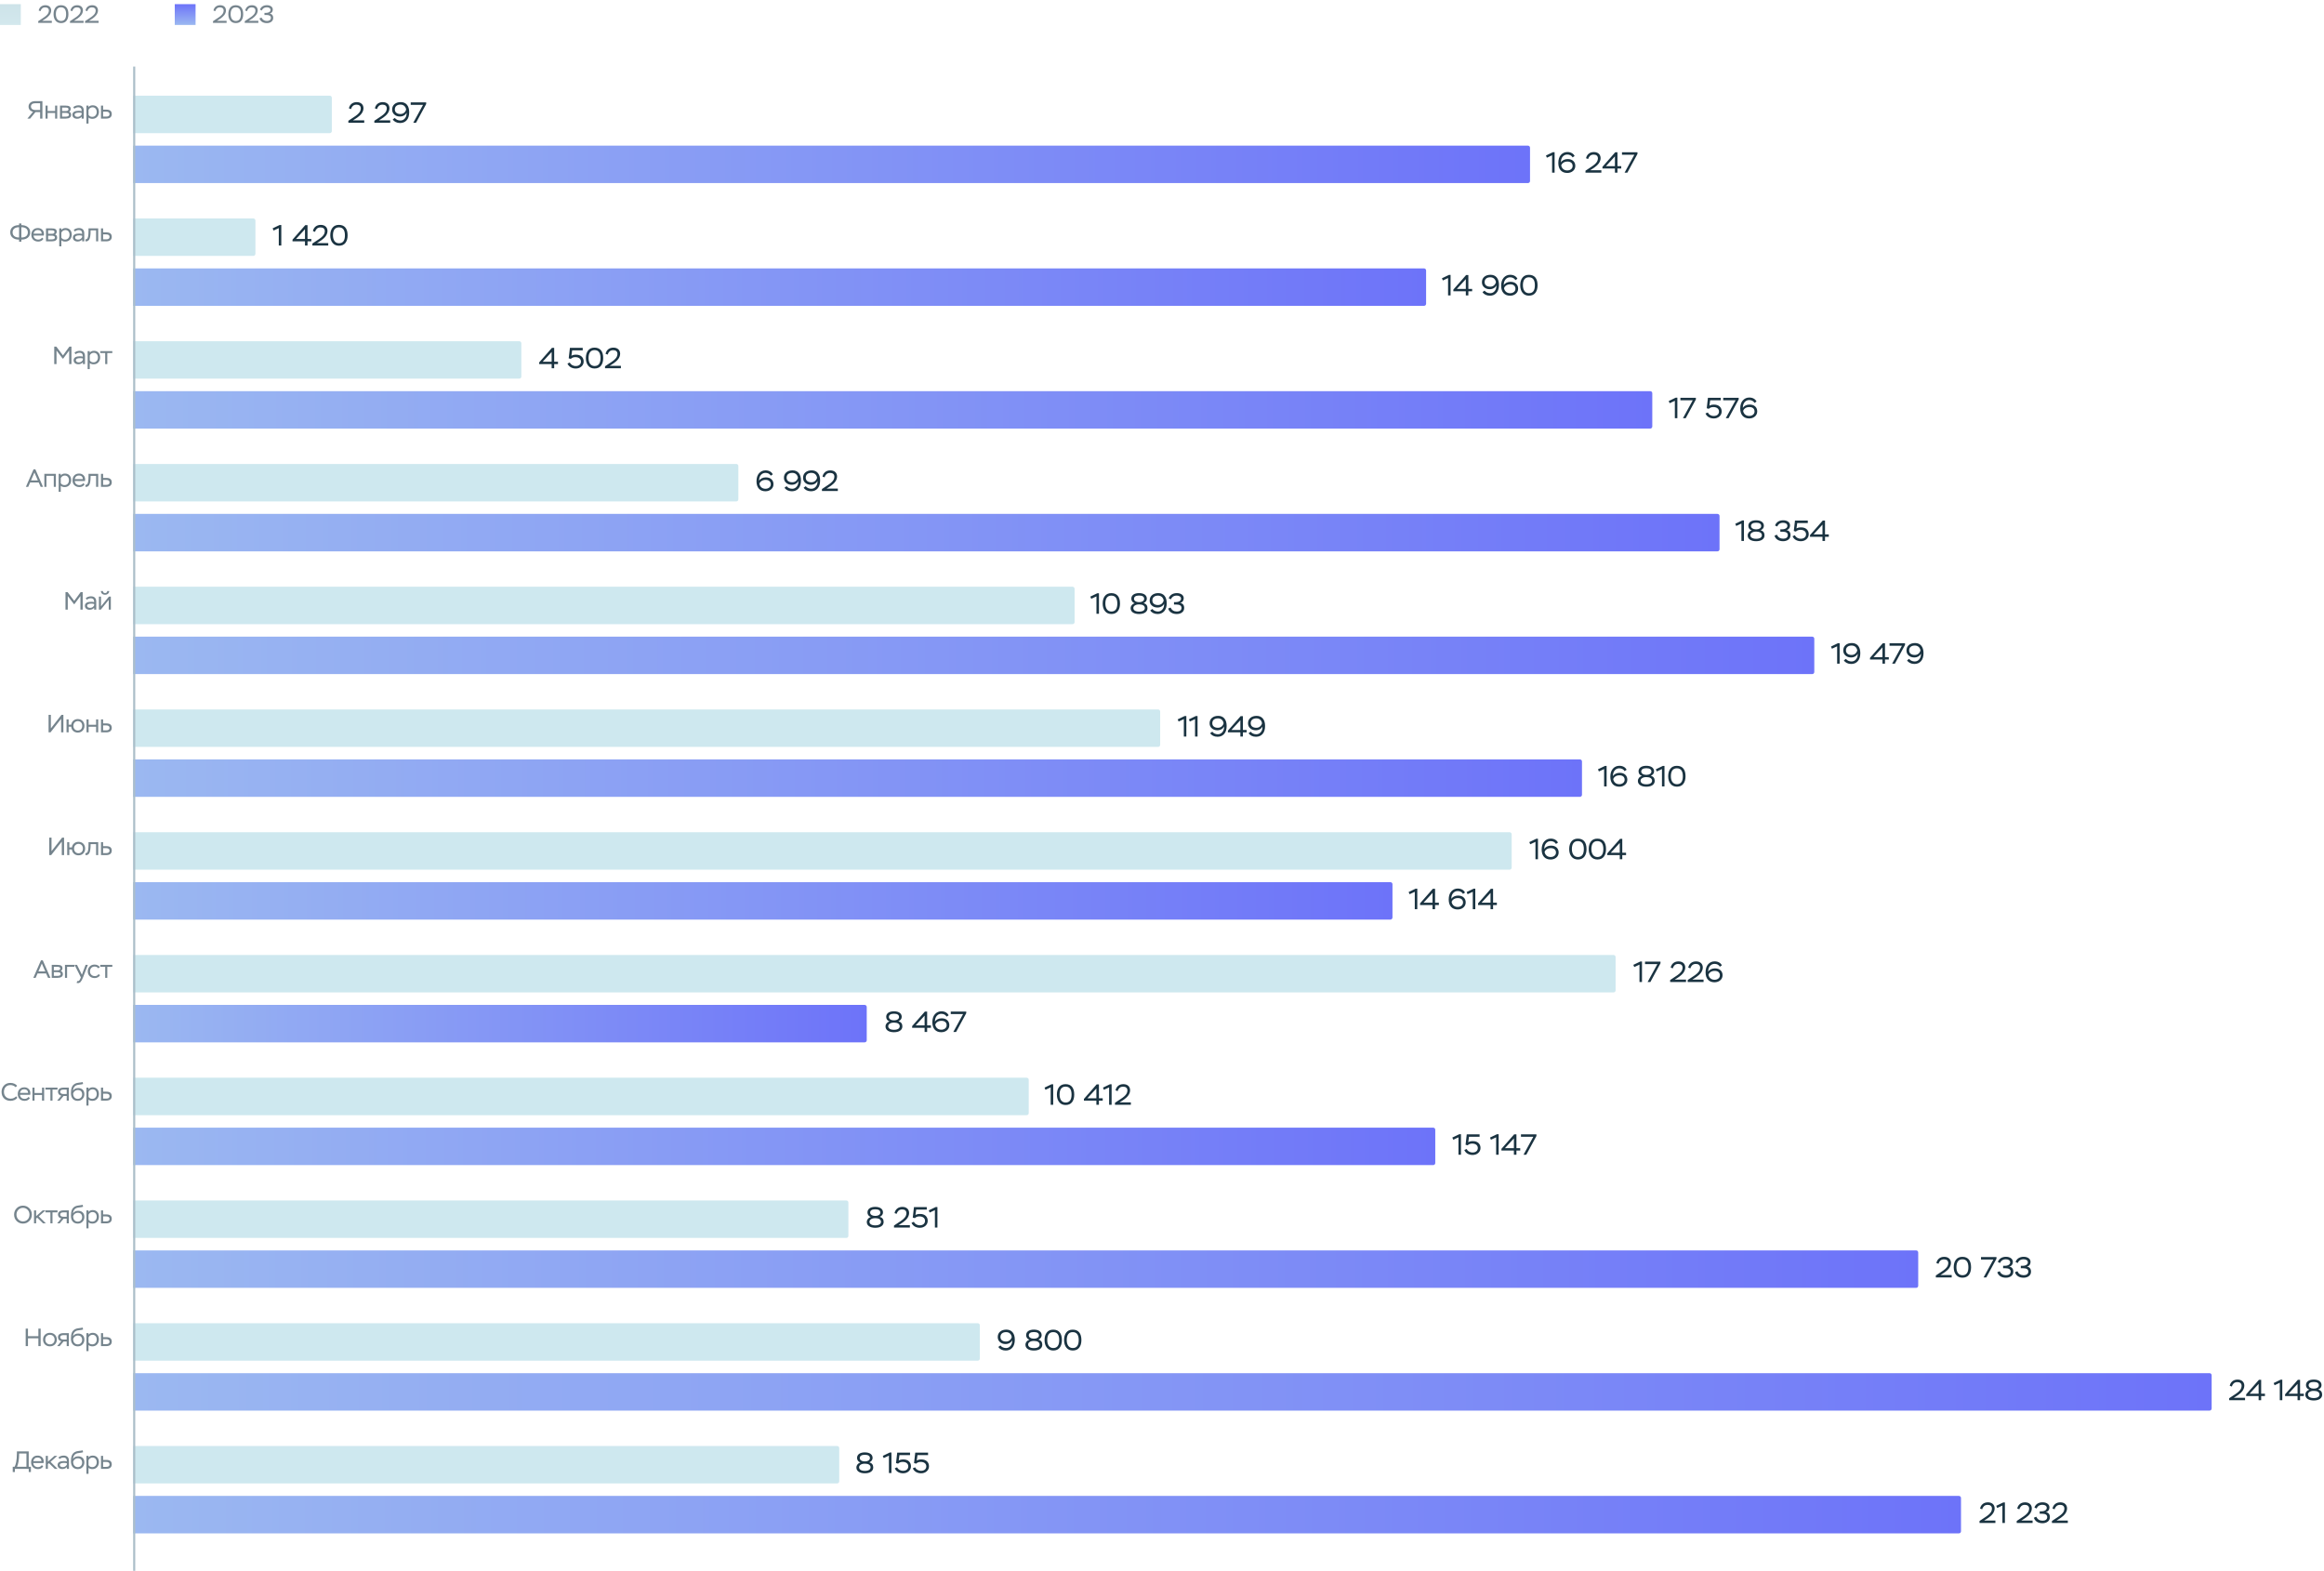 <svg width="1117" height="755" viewBox="0 0 1117 755" fill="none" xmlns="http://www.w3.org/2000/svg">
<path opacity="0.6" d="M20.387 57H19.294V53.892H17.038L14.482 57H13.162L15.886 53.712C14.543 53.436 13.726 52.536 13.726 51.24C13.726 50.472 14.014 49.836 14.579 49.344C15.143 48.852 15.959 48.6 17.038 48.6H20.387V57ZM16.727 52.872H19.294V49.62H16.93C15.527 49.62 14.867 50.256 14.867 51.264C14.867 52.128 15.575 52.788 16.727 52.872ZM27.5 57H26.492V54.3H22.892V57H21.884V50.76H22.892V53.352H26.492V50.76H27.5V57ZM31.626 57H28.842V50.76H31.434C33.174 50.76 33.99 51.204 33.99 52.356C33.99 52.932 33.726 53.388 33.186 53.712C33.858 53.916 34.194 54.408 34.194 55.212C34.194 56.376 33.27 57 31.626 57ZM31.638 54.276H29.85V56.064H31.518C32.586 56.064 33.126 55.764 33.126 55.164C33.126 54.576 32.634 54.276 31.638 54.276ZM31.398 51.696H29.85V53.364H31.746C32.478 53.364 32.922 53.064 32.922 52.5C32.922 51.864 32.406 51.696 31.398 51.696ZM35.729 52.26L35.213 51.504C35.789 50.964 36.785 50.616 37.709 50.616C39.377 50.616 40.265 51.528 40.265 53.148V57H39.257V56.076C38.861 56.652 38.081 57.084 37.073 57.084C35.717 57.084 34.805 56.328 34.805 55.176C34.805 53.868 35.921 53.244 37.793 53.244C38.381 53.244 38.861 53.304 39.257 53.424C39.257 52.212 38.825 51.564 37.589 51.564C36.965 51.564 36.341 51.792 35.729 52.26ZM37.313 56.172C37.781 56.172 38.201 56.04 38.549 55.788C38.897 55.536 39.125 55.248 39.257 54.948V54.312C38.909 54.192 38.465 54.132 37.925 54.132C36.557 54.132 35.873 54.468 35.873 55.14C35.873 55.776 36.449 56.172 37.313 56.172ZM42.547 59.4H41.539V50.76H42.547V51.54C42.968 50.928 43.639 50.616 44.563 50.616C45.475 50.616 46.208 50.904 46.748 51.492C47.288 52.08 47.551 52.836 47.551 53.772C47.551 54.732 47.264 55.524 46.688 56.16C46.099 56.796 45.355 57.108 44.444 57.108C43.603 57.108 42.968 56.892 42.547 56.472V59.4ZM44.456 51.564C43.544 51.564 42.836 52.152 42.547 52.86V55.188C42.907 55.836 43.508 56.16 44.359 56.16C44.971 56.16 45.487 55.944 45.883 55.512C46.279 55.08 46.483 54.528 46.483 53.844C46.483 52.452 45.703 51.564 44.456 51.564ZM51.065 57H48.544V50.76H49.553V52.704H51.16C52.864 52.704 53.717 53.412 53.717 54.84C53.717 56.1 52.925 57 51.065 57ZM51.029 53.664H49.553V56.04H51.029C52.181 56.04 52.648 55.632 52.648 54.852C52.648 54.06 52.108 53.664 51.029 53.664Z" fill="#1A3341"/>
<path opacity="0.6" d="M29.702 404.496L24.602 411H23.678V402.6H24.77V409.104L29.858 402.6H30.794V411H29.702V404.496ZM33.316 411H32.308V404.76H33.316V407.316H34.564C34.684 406.512 35.032 405.852 35.608 405.36C36.172 404.868 36.88 404.616 37.72 404.616C38.668 404.616 39.436 404.916 40.036 405.528C40.624 406.14 40.924 406.92 40.924 407.868C40.924 408.816 40.624 409.584 40.024 410.196C39.424 410.808 38.656 411.108 37.72 411.108C36.844 411.108 36.124 410.844 35.548 410.328C34.972 409.812 34.636 409.128 34.552 408.276H33.316V411ZM35.596 407.868C35.596 408.54 35.8 409.08 36.208 409.5C36.604 409.92 37.12 410.124 37.732 410.124C38.98 410.124 39.856 409.224 39.856 407.868C39.856 407.196 39.664 406.644 39.268 406.224C38.872 405.804 38.356 405.6 37.732 405.6C37.12 405.6 36.616 405.816 36.208 406.236C35.8 406.656 35.596 407.208 35.596 407.868ZM47.198 411H46.19V405.72H43.55V406.008C43.55 408.024 43.322 409.416 42.866 410.136C42.41 410.856 41.846 411.096 41.066 411V410.04C41.87 410.04 42.542 409.692 42.542 406.044V404.76H47.198V411ZM51.065 411H48.544V404.76H49.553V406.704H51.16C52.864 406.704 53.717 407.412 53.717 408.84C53.717 410.1 52.925 411 51.065 411ZM51.029 407.664H49.553V410.04H51.029C52.181 410.04 52.648 409.632 52.648 408.852C52.648 408.06 52.108 407.664 51.029 407.664Z" fill="#1A3341"/>
<path opacity="0.6" d="M13.564 234H12.448L16.132 225.576H16.996L20.68 234H19.54L18.604 231.876H14.488L13.564 234ZM18.196 230.916L16.54 227.1L14.896 230.916H18.196ZM26.854 234H25.846V228.708H22.318V234H21.31V227.76H26.854V234ZM29.206 236.4H28.198V227.76H29.206V228.54C29.625 227.928 30.297 227.616 31.221 227.616C32.133 227.616 32.865 227.904 33.406 228.492C33.946 229.08 34.209 229.836 34.209 230.772C34.209 231.732 33.922 232.524 33.346 233.16C32.758 233.796 32.014 234.108 31.102 234.108C30.262 234.108 29.625 233.892 29.206 233.472V236.4ZM31.113 228.564C30.201 228.564 29.494 229.152 29.206 229.86V232.188C29.566 232.836 30.166 233.16 31.017 233.16C31.63 233.16 32.145 232.944 32.541 232.512C32.938 232.08 33.142 231.528 33.142 230.844C33.142 229.452 32.361 228.564 31.113 228.564ZM40.026 232.212L40.675 232.812C40.099 233.676 39.27 234.108 38.178 234.108C37.182 234.108 36.379 233.808 35.767 233.22C35.154 232.632 34.855 231.852 34.855 230.868C34.855 229.92 35.13 229.14 35.694 228.528C36.246 227.916 37.026 227.616 38.035 227.616C38.862 227.616 39.559 227.88 40.099 228.396C40.639 228.912 40.914 229.596 40.914 230.448C40.914 230.724 40.891 230.976 40.855 231.204H35.934C35.995 232.44 36.907 233.16 38.215 233.16C38.947 233.16 39.642 232.776 40.026 232.212ZM37.962 228.54C36.822 228.54 36.078 229.236 35.922 230.292H39.846C39.786 229.188 39.078 228.54 37.962 228.54ZM47.198 234H46.19V228.72H43.55V229.008C43.55 231.024 43.322 232.416 42.866 233.136C42.41 233.856 41.846 234.096 41.066 234V233.04C41.87 233.04 42.542 232.692 42.542 229.044V227.76H47.198V234ZM51.065 234H48.544V227.76H49.553V229.704H51.16C52.864 229.704 53.717 230.412 53.717 231.84C53.717 233.1 52.925 234 51.065 234ZM51.029 230.664H49.553V233.04H51.029C52.181 233.04 52.648 232.632 52.648 231.852C52.648 231.06 52.108 230.664 51.029 230.664Z" fill="#1A3341"/>
<path opacity="0.6" d="M6.777 583.8C6.777 582.588 7.185 581.556 8.013 580.728C8.841 579.9 9.849 579.492 11.049 579.492C12.237 579.492 13.245 579.9 14.073 580.716C14.901 581.532 15.309 582.564 15.309 583.8C15.309 585.024 14.901 586.044 14.073 586.872C13.245 587.7 12.237 588.108 11.049 588.108C9.849 588.108 8.841 587.7 8.013 586.884C7.185 586.068 6.777 585.036 6.777 583.8ZM7.917 583.8C7.917 584.736 8.229 585.516 8.841 586.128C9.453 586.752 10.185 587.064 11.049 587.064C11.937 587.064 12.681 586.752 13.281 586.14C13.869 585.528 14.169 584.748 14.169 583.8C14.169 582.852 13.869 582.072 13.257 581.46C12.645 580.848 11.901 580.536 11.049 580.536C10.173 580.536 9.441 580.848 8.829 581.46C8.217 582.072 7.917 582.852 7.917 583.8ZM17.363 588H16.355V581.76H17.363V584.556L20.519 581.76H21.875L18.647 584.628L22.031 588H20.687L17.879 585.252L17.363 585.732V588ZM24.22 582.708H21.832V581.76H27.64V582.708H25.228V588H24.22V582.708ZM30.564 581.76H33.072V588H32.064V585.792H30.54L28.692 588H27.468L29.46 585.636C28.5 585.456 27.864 584.724 27.864 583.764C27.864 582.576 28.692 581.76 30.564 581.76ZM28.932 583.788C28.932 584.4 29.508 584.832 30.42 584.832H32.064V582.72H30.444C29.436 582.72 28.932 583.08 28.932 583.788ZM39.745 579.084L39.925 580.008C39.577 580.14 39.025 580.248 38.245 580.332C37.465 580.416 36.925 580.536 36.625 580.68C35.725 581.124 35.197 581.952 35.065 583.176L35.113 583.188C35.629 582.372 36.469 581.964 37.621 581.964C38.497 581.964 39.205 582.228 39.745 582.744C40.285 583.272 40.549 584.004 40.549 584.928C40.549 585.828 40.249 586.584 39.661 587.196C39.073 587.808 38.305 588.12 37.381 588.12C35.353 588.12 34.093 586.764 34.093 584.376C34.093 583.176 34.249 582.216 34.561 581.484C34.861 580.764 35.413 580.2 36.193 579.804C36.613 579.6 37.237 579.444 38.065 579.36C38.893 579.276 39.457 579.18 39.745 579.084ZM35.161 584.556V584.64C35.161 585.408 35.365 586.02 35.785 586.476C36.193 586.932 36.721 587.16 37.369 587.16C38.005 587.16 38.509 586.956 38.905 586.536C39.289 586.128 39.481 585.612 39.481 584.988C39.481 583.728 38.737 582.924 37.405 582.924C36.253 582.924 35.413 583.656 35.161 584.556ZM42.547 590.4H41.539V581.76H42.547V582.54C42.968 581.928 43.639 581.616 44.563 581.616C45.475 581.616 46.208 581.904 46.748 582.492C47.288 583.08 47.551 583.836 47.551 584.772C47.551 585.732 47.264 586.524 46.688 587.16C46.099 587.796 45.355 588.108 44.444 588.108C43.603 588.108 42.968 587.892 42.547 587.472V590.4ZM44.456 582.564C43.544 582.564 42.836 583.152 42.547 583.86V586.188C42.907 586.836 43.508 587.16 44.359 587.16C44.971 587.16 45.487 586.944 45.883 586.512C46.279 586.08 46.483 585.528 46.483 584.844C46.483 583.452 45.703 582.564 44.456 582.564ZM51.065 588H48.544V581.76H49.553V583.704H51.16C52.864 583.704 53.717 584.412 53.717 585.84C53.717 587.1 52.925 588 51.065 588ZM51.029 584.664H49.553V587.04H51.029C52.181 587.04 52.648 586.632 52.648 585.852C52.648 585.06 52.108 584.664 51.029 584.664Z" fill="#1A3341"/>
<path opacity="0.6" d="M10.263 116.18H9.171V115.16H9.111C7.815 115.16 6.795 114.848 6.051 114.212C5.295 113.588 4.923 112.748 4.923 111.68C4.923 110.564 5.307 109.712 6.087 109.1C6.855 108.5 7.887 108.2 9.171 108.2V107.42H10.263V108.2C11.487 108.2 12.507 108.5 13.311 109.1C14.115 109.7 14.511 110.564 14.511 111.68C14.511 112.748 14.139 113.588 13.383 114.212C12.627 114.848 11.607 115.16 10.323 115.16H10.263V116.18ZM10.287 109.208H10.263V114.152H10.323C12.243 114.152 13.383 113.264 13.383 111.68C13.383 110.108 12.315 109.208 10.287 109.208ZM6.051 111.68C6.051 113.18 7.167 114.152 9.123 114.152H9.171V109.208C7.287 109.208 6.051 110.048 6.051 111.68ZM20.23 114.212L20.878 114.812C20.302 115.676 19.474 116.108 18.382 116.108C17.386 116.108 16.582 115.808 15.97 115.22C15.358 114.632 15.058 113.852 15.058 112.868C15.058 111.92 15.334 111.14 15.898 110.528C16.45 109.916 17.23 109.616 18.238 109.616C19.066 109.616 19.762 109.88 20.302 110.396C20.842 110.912 21.118 111.596 21.118 112.448C21.118 112.724 21.094 112.976 21.058 113.204H16.138C16.198 114.44 17.11 115.16 18.418 115.16C19.15 115.16 19.846 114.776 20.23 114.212ZM18.166 110.54C17.026 110.54 16.282 111.236 16.126 112.292H20.05C19.99 111.188 19.282 110.54 18.166 110.54ZM24.902 116H22.118V109.76H24.71C26.45 109.76 27.266 110.204 27.266 111.356C27.266 111.932 27.002 112.388 26.462 112.712C27.134 112.916 27.47 113.408 27.47 114.212C27.47 115.376 26.546 116 24.902 116ZM24.914 113.276H23.126V115.064H24.794C25.862 115.064 26.402 114.764 26.402 114.164C26.402 113.576 25.91 113.276 24.914 113.276ZM24.674 110.696H23.126V112.364H25.022C25.754 112.364 26.198 112.064 26.198 111.5C26.198 110.864 25.682 110.696 24.674 110.696ZM29.487 118.4H28.479V109.76H29.487V110.54C29.907 109.928 30.579 109.616 31.503 109.616C32.415 109.616 33.147 109.904 33.687 110.492C34.227 111.08 34.491 111.836 34.491 112.772C34.491 113.732 34.203 114.524 33.627 115.16C33.039 115.796 32.295 116.108 31.383 116.108C30.543 116.108 29.907 115.892 29.487 115.472V118.4ZM31.395 110.564C30.483 110.564 29.775 111.152 29.487 111.86V114.188C29.847 114.836 30.447 115.16 31.299 115.16C31.911 115.16 32.427 114.944 32.823 114.512C33.219 114.08 33.423 113.528 33.423 112.844C33.423 111.452 32.643 110.564 31.395 110.564ZM35.964 111.26L35.448 110.504C36.024 109.964 37.02 109.616 37.944 109.616C39.612 109.616 40.5 110.528 40.5 112.148V116H39.492V115.076C39.096 115.652 38.316 116.084 37.308 116.084C35.952 116.084 35.04 115.328 35.04 114.176C35.04 112.868 36.156 112.244 38.028 112.244C38.616 112.244 39.096 112.304 39.492 112.424C39.492 111.212 39.06 110.564 37.824 110.564C37.2 110.564 36.576 110.792 35.964 111.26ZM37.548 115.172C38.016 115.172 38.436 115.04 38.784 114.788C39.132 114.536 39.36 114.248 39.492 113.948V113.312C39.144 113.192 38.7 113.132 38.16 113.132C36.792 113.132 36.108 113.468 36.108 114.14C36.108 114.776 36.684 115.172 37.548 115.172ZM47.198 116H46.19V110.72H43.55V111.008C43.55 113.024 43.322 114.416 42.866 115.136C42.41 115.856 41.846 116.096 41.066 116V115.04C41.87 115.04 42.542 114.692 42.542 111.044V109.76H47.198V116ZM51.065 116H48.544V109.76H49.553V111.704H51.16C52.864 111.704 53.717 112.412 53.717 113.84C53.717 115.1 52.925 116 51.065 116ZM51.029 112.664H49.553V115.04H51.029C52.181 115.04 52.648 114.632 52.648 113.852C52.648 113.06 52.108 112.664 51.029 112.664Z" fill="#1A3341"/>
<path opacity="0.6" d="M17.126 470H16.01L19.694 461.576H20.558L24.242 470H23.102L22.166 467.876H18.05L17.126 470ZM21.758 466.916L20.102 463.1L18.458 466.916H21.758ZM27.656 470H24.872V463.76H27.464C29.204 463.76 30.02 464.204 30.02 465.356C30.02 465.932 29.756 466.388 29.216 466.712C29.888 466.916 30.224 467.408 30.224 468.212C30.224 469.376 29.3 470 27.656 470ZM27.668 467.276H25.88V469.064H27.548C28.616 469.064 29.156 468.764 29.156 468.164C29.156 467.576 28.664 467.276 27.668 467.276ZM27.428 464.696H25.88V466.364H27.776C28.508 466.364 28.952 466.064 28.952 465.5C28.952 464.864 28.436 464.696 27.428 464.696ZM32.241 470H31.233V463.76H35.781V464.708H32.241V470ZM36.8 472.376L37.196 471.5C37.292 471.536 37.376 471.56 37.46 471.56C37.928 471.56 38.252 471.236 38.672 470.24L38.864 469.772L35.84 463.76H37.028L39.368 468.5L41.132 463.76H42.236L39.86 469.904C39.452 470.912 39.068 471.596 38.72 471.968C38.36 472.34 37.952 472.52 37.496 472.52C37.232 472.52 37.004 472.472 36.8 472.376ZM47.372 468.2L48.092 468.716C47.624 469.592 46.568 470.108 45.524 470.108C44.528 470.108 43.724 469.808 43.112 469.22C42.5 468.632 42.188 467.852 42.188 466.868C42.188 465.932 42.488 465.152 43.1 464.54C43.712 463.928 44.492 463.616 45.464 463.616C46.58 463.616 47.576 464.12 47.996 464.888L47.216 465.416C46.796 464.852 46.22 464.564 45.488 464.564C44.84 464.564 44.312 464.78 43.892 465.212C43.472 465.644 43.256 466.196 43.256 466.868C43.256 467.552 43.472 468.104 43.916 468.524C44.348 468.944 44.912 469.16 45.62 469.16C46.364 469.16 46.952 468.836 47.372 468.2ZM50.564 464.708H48.176V463.76H53.984V464.708H51.572V470H50.564V464.708Z" fill="#1A3341"/>
<path opacity="0.6" d="M32.572 293H31.48V284.6H32.488L35.68 288.824L38.764 284.6H39.748V293H38.656V286.484L35.788 290.348H35.524L32.572 286.484V293ZM41.727 288.26L41.211 287.504C41.786 286.964 42.782 286.616 43.706 286.616C45.374 286.616 46.263 287.528 46.263 289.148V293H45.255V292.076C44.858 292.652 44.078 293.084 43.071 293.084C41.715 293.084 40.803 292.328 40.803 291.176C40.803 289.868 41.919 289.244 43.791 289.244C44.379 289.244 44.858 289.304 45.255 289.424C45.255 288.212 44.822 287.564 43.587 287.564C42.962 287.564 42.339 287.792 41.727 288.26ZM43.31 292.172C43.779 292.172 44.199 292.04 44.547 291.788C44.895 291.536 45.123 291.248 45.255 290.948V290.312C44.907 290.192 44.462 290.132 43.922 290.132C42.554 290.132 41.87 290.468 41.87 291.14C41.87 291.776 42.447 292.172 43.31 292.172ZM52.265 288.332L48.461 293H47.537V286.76H48.545V291.44L52.337 286.76H53.273V293H52.265V288.332ZM48.497 284.072H49.445C49.457 284.66 49.841 285.056 50.513 285.056C51.149 285.056 51.545 284.66 51.545 284.072H52.493C52.481 285.164 51.629 285.86 50.513 285.86C49.313 285.86 48.509 285.176 48.497 284.072Z" fill="#1A3341"/>
<path opacity="0.6" d="M19.539 647H18.447V643.244H13.443V647H12.351V638.6H13.443V642.224H18.447V638.6H19.539V647ZM20.692 643.868C20.692 642.92 21.004 642.14 21.616 641.528C22.228 640.916 23.02 640.616 23.992 640.616C24.976 640.616 25.78 640.916 26.392 641.528C27.004 642.14 27.316 642.92 27.316 643.868C27.316 644.816 27.004 645.584 26.392 646.196C25.768 646.808 24.964 647.108 23.992 647.108C23.02 647.108 22.228 646.808 21.616 646.196C21.004 645.584 20.692 644.816 20.692 643.868ZM21.76 643.868C21.76 644.528 21.964 645.08 22.384 645.512C22.804 645.944 23.332 646.16 23.992 646.16C24.652 646.16 25.204 645.944 25.624 645.524C26.044 645.104 26.248 644.552 26.248 643.868C26.248 643.184 26.032 642.632 25.612 642.2C25.18 641.78 24.64 641.564 23.992 641.564C23.344 641.564 22.816 641.78 22.396 642.2C21.976 642.62 21.76 643.184 21.76 643.868ZM30.564 640.76H33.072V647H32.064V644.792H30.54L28.692 647H27.468L29.46 644.636C28.5 644.456 27.864 643.724 27.864 642.764C27.864 641.576 28.692 640.76 30.564 640.76ZM28.932 642.788C28.932 643.4 29.508 643.832 30.42 643.832H32.064V641.72H30.444C29.436 641.72 28.932 642.08 28.932 642.788ZM39.745 638.084L39.925 639.008C39.577 639.14 39.025 639.248 38.245 639.332C37.465 639.416 36.925 639.536 36.625 639.68C35.725 640.124 35.197 640.952 35.065 642.176L35.113 642.188C35.629 641.372 36.469 640.964 37.621 640.964C38.497 640.964 39.205 641.228 39.745 641.744C40.285 642.272 40.549 643.004 40.549 643.928C40.549 644.828 40.249 645.584 39.661 646.196C39.073 646.808 38.305 647.12 37.381 647.12C35.353 647.12 34.093 645.764 34.093 643.376C34.093 642.176 34.249 641.216 34.561 640.484C34.861 639.764 35.413 639.2 36.193 638.804C36.613 638.6 37.237 638.444 38.065 638.36C38.893 638.276 39.457 638.18 39.745 638.084ZM35.161 643.556V643.64C35.161 644.408 35.365 645.02 35.785 645.476C36.193 645.932 36.721 646.16 37.369 646.16C38.005 646.16 38.509 645.956 38.905 645.536C39.289 645.128 39.481 644.612 39.481 643.988C39.481 642.728 38.737 641.924 37.405 641.924C36.253 641.924 35.413 642.656 35.161 643.556ZM42.547 649.4H41.539V640.76H42.547V641.54C42.968 640.928 43.639 640.616 44.563 640.616C45.475 640.616 46.208 640.904 46.748 641.492C47.288 642.08 47.551 642.836 47.551 643.772C47.551 644.732 47.264 645.524 46.688 646.16C46.099 646.796 45.355 647.108 44.444 647.108C43.603 647.108 42.968 646.892 42.547 646.472V649.4ZM44.456 641.564C43.544 641.564 42.836 642.152 42.547 642.86V645.188C42.907 645.836 43.508 646.16 44.359 646.16C44.971 646.16 45.487 645.944 45.883 645.512C46.279 645.08 46.483 644.528 46.483 643.844C46.483 642.452 45.703 641.564 44.456 641.564ZM51.065 647H48.544V640.76H49.553V642.704H51.16C52.864 642.704 53.717 643.412 53.717 644.84C53.717 646.1 52.925 647 51.065 647ZM51.029 643.664H49.553V646.04H51.029C52.181 646.04 52.648 645.632 52.648 644.852C52.648 644.06 52.108 643.664 51.029 643.664Z" fill="#1A3341"/>
<path opacity="0.6" d="M27.16 175H26.068V166.6H27.076L30.268 170.824L33.352 166.6H34.336V175H33.244V168.484L30.376 172.348H30.112L27.16 168.484V175ZM36.315 170.26L35.799 169.504C36.375 168.964 37.371 168.616 38.295 168.616C39.963 168.616 40.851 169.528 40.851 171.148V175H39.843V174.076C39.447 174.652 38.667 175.084 37.659 175.084C36.303 175.084 35.391 174.328 35.391 173.176C35.391 171.868 36.507 171.244 38.379 171.244C38.967 171.244 39.447 171.304 39.843 171.424C39.843 170.212 39.411 169.564 38.175 169.564C37.551 169.564 36.927 169.792 36.315 170.26ZM37.899 174.172C38.367 174.172 38.787 174.04 39.135 173.788C39.483 173.536 39.711 173.248 39.843 172.948V172.312C39.495 172.192 39.051 172.132 38.511 172.132C37.143 172.132 36.459 172.468 36.459 173.14C36.459 173.776 37.035 174.172 37.899 174.172ZM43.133 177.4H42.125V168.76H43.133V169.54C43.553 168.928 44.225 168.616 45.149 168.616C46.061 168.616 46.793 168.904 47.333 169.492C47.873 170.08 48.137 170.836 48.137 171.772C48.137 172.732 47.849 173.524 47.273 174.16C46.685 174.796 45.941 175.108 45.029 175.108C44.189 175.108 43.553 174.892 43.133 174.472V177.4ZM45.041 169.564C44.129 169.564 43.421 170.152 43.133 170.86V173.188C43.493 173.836 44.093 174.16 44.945 174.16C45.557 174.16 46.073 173.944 46.469 173.512C46.865 173.08 47.069 172.528 47.069 171.844C47.069 170.452 46.289 169.564 45.041 169.564ZM50.564 169.708H48.176V168.76H53.984V169.708H51.572V175H50.564V169.708Z" fill="#1A3341"/>
<path opacity="0.6" d="M7.728 526.936L8.352 527.632C7.716 528.532 6.444 529.108 5.088 529.108C3.768 529.108 2.712 528.712 1.932 527.932C1.152 527.152 0.756 526.108 0.756 524.8C0.756 523.564 1.152 522.544 1.932 521.716C2.712 520.9 3.732 520.492 5.004 520.492C6.444 520.492 7.62 521.068 8.232 521.884L7.524 522.568C6.84 521.884 6 521.536 5.028 521.536C4.056 521.536 3.3 521.836 2.736 522.436C2.172 523.036 1.896 523.828 1.896 524.8C1.896 525.784 2.196 526.576 2.796 527.164C3.396 527.764 4.188 528.064 5.16 528.064C6.204 528.064 7.056 527.692 7.728 526.936ZM13.706 527.212L14.354 527.812C13.778 528.676 12.95 529.108 11.858 529.108C10.862 529.108 10.058 528.808 9.446 528.22C8.834 527.632 8.534 526.852 8.534 525.868C8.534 524.92 8.81 524.14 9.374 523.528C9.926 522.916 10.706 522.616 11.714 522.616C12.542 522.616 13.238 522.88 13.778 523.396C14.318 523.912 14.594 524.596 14.594 525.448C14.594 525.724 14.57 525.976 14.534 526.204H9.614C9.674 527.44 10.586 528.16 11.894 528.16C12.626 528.16 13.322 527.776 13.706 527.212ZM11.642 523.54C10.502 523.54 9.758 524.236 9.602 525.292H13.526C13.466 524.188 12.758 523.54 11.642 523.54ZM21.21 529H20.202V526.3H16.602V529H15.594V522.76H16.602V525.352H20.202V522.76H21.21V529ZM24.22 523.708H21.832V522.76H27.64V523.708H25.228V529H24.22V523.708ZM30.564 522.76H33.072V529H32.064V526.792H30.54L28.692 529H27.468L29.46 526.636C28.5 526.456 27.864 525.724 27.864 524.764C27.864 523.576 28.692 522.76 30.564 522.76ZM28.932 524.788C28.932 525.4 29.508 525.832 30.42 525.832H32.064V523.72H30.444C29.436 523.72 28.932 524.08 28.932 524.788ZM39.745 520.084L39.925 521.008C39.577 521.14 39.025 521.248 38.245 521.332C37.465 521.416 36.925 521.536 36.625 521.68C35.725 522.124 35.197 522.952 35.065 524.176L35.113 524.188C35.629 523.372 36.469 522.964 37.621 522.964C38.497 522.964 39.205 523.228 39.745 523.744C40.285 524.272 40.549 525.004 40.549 525.928C40.549 526.828 40.249 527.584 39.661 528.196C39.073 528.808 38.305 529.12 37.381 529.12C35.353 529.12 34.093 527.764 34.093 525.376C34.093 524.176 34.249 523.216 34.561 522.484C34.861 521.764 35.413 521.2 36.193 520.804C36.613 520.6 37.237 520.444 38.065 520.36C38.893 520.276 39.457 520.18 39.745 520.084ZM35.161 525.556V525.64C35.161 526.408 35.365 527.02 35.785 527.476C36.193 527.932 36.721 528.16 37.369 528.16C38.005 528.16 38.509 527.956 38.905 527.536C39.289 527.128 39.481 526.612 39.481 525.988C39.481 524.728 38.737 523.924 37.405 523.924C36.253 523.924 35.413 524.656 35.161 525.556ZM42.547 531.4H41.539V522.76H42.547V523.54C42.968 522.928 43.639 522.616 44.563 522.616C45.475 522.616 46.208 522.904 46.748 523.492C47.288 524.08 47.551 524.836 47.551 525.772C47.551 526.732 47.264 527.524 46.688 528.16C46.099 528.796 45.355 529.108 44.444 529.108C43.603 529.108 42.968 528.892 42.547 528.472V531.4ZM44.456 523.564C43.544 523.564 42.836 524.152 42.547 524.86V527.188C42.907 527.836 43.508 528.16 44.359 528.16C44.971 528.16 45.487 527.944 45.883 527.512C46.279 527.08 46.483 526.528 46.483 525.844C46.483 524.452 45.703 523.564 44.456 523.564ZM51.065 529H48.544V522.76H49.553V524.704H51.16C52.864 524.704 53.717 525.412 53.717 526.84C53.717 528.1 52.925 529 51.065 529ZM51.029 525.664H49.553V528.04H51.029C52.181 528.04 52.648 527.632 52.648 526.852C52.648 526.06 52.108 525.664 51.029 525.664Z" fill="#1A3341"/>
<path opacity="0.6" d="M29.374 345.496L24.274 352H23.35V343.6H24.442V350.104L29.53 343.6H30.466V352H29.374V345.496ZM32.988 352H31.98V345.76H32.988V348.316H34.236C34.356 347.512 34.704 346.852 35.28 346.36C35.844 345.868 36.552 345.616 37.392 345.616C38.34 345.616 39.108 345.916 39.708 346.528C40.296 347.14 40.596 347.92 40.596 348.868C40.596 349.816 40.296 350.584 39.696 351.196C39.096 351.808 38.328 352.108 37.392 352.108C36.516 352.108 35.796 351.844 35.22 351.328C34.644 350.812 34.308 350.128 34.224 349.276H32.988V352ZM35.268 348.868C35.268 349.54 35.472 350.08 35.88 350.5C36.276 350.92 36.792 351.124 37.404 351.124C38.652 351.124 39.528 350.224 39.528 348.868C39.528 348.196 39.336 347.644 38.94 347.224C38.544 346.804 38.028 346.6 37.404 346.6C36.792 346.6 36.288 346.816 35.88 347.236C35.472 347.656 35.268 348.208 35.268 348.868ZM47.202 352H46.194V349.3H42.594V352H41.586V345.76H42.594V348.352H46.194V345.76H47.202V352ZM51.065 352H48.544V345.76H49.553V347.704H51.16C52.864 347.704 53.717 348.412 53.717 349.84C53.717 351.1 52.925 352 51.065 352ZM51.029 348.664H49.553V351.04H51.029C52.181 351.04 52.648 350.632 52.648 349.852C52.648 349.06 52.108 348.664 51.029 348.664Z" fill="#1A3341"/>
<path d="M64 46H158.493C159.045 46 159.493 46.448 159.493 47V63C159.493 63.552 159.045 64 158.493 64H64V46Z" fill="url(#paint0_linear_4008_19574)"/>
<path d="M168.722 52.434L167.7 52.07C168.05 50.334 169.366 49.088 171.452 49.088C173.468 49.088 174.7 50.25 174.7 52.028C174.7 52.966 174.294 53.904 173.79 54.576C173.538 54.926 173.216 55.262 172.838 55.612C172.068 56.298 171.522 56.662 170.724 57.166L169.646 57.838H175.064V59H167.434V58.048L169.562 56.634C169.94 56.396 170.206 56.214 170.36 56.102C170.514 56.004 170.766 55.822 171.102 55.584C171.438 55.346 171.69 55.136 171.858 54.982C172.012 54.828 172.222 54.632 172.46 54.38C173.104 53.68 173.342 53.036 173.412 52.154C173.412 50.88 172.586 50.306 171.368 50.306C170.612 50.306 170.01 50.516 169.576 50.936C169.142 51.356 168.848 51.86 168.722 52.434ZM181.212 52.434L180.19 52.07C180.54 50.334 181.856 49.088 183.942 49.088C185.958 49.088 187.19 50.25 187.19 52.028C187.19 52.966 186.784 53.904 186.28 54.576C186.028 54.926 185.706 55.262 185.328 55.612C184.558 56.298 184.012 56.662 183.214 57.166L182.136 57.838H187.554V59H179.924V58.048L182.052 56.634C182.43 56.396 182.696 56.214 182.85 56.102C183.004 56.004 183.256 55.822 183.592 55.584C183.928 55.346 184.18 55.136 184.348 54.982C184.502 54.828 184.712 54.632 184.95 54.38C185.594 53.68 185.832 53.036 185.902 52.154C185.902 50.88 185.076 50.306 183.858 50.306C183.102 50.306 182.5 50.516 182.066 50.936C181.632 51.356 181.338 51.86 181.212 52.434ZM196.672 53.918C196.672 55.584 196.28 56.872 195.482 57.768C194.684 58.678 193.62 59.126 192.29 59.126C190.666 59.126 189.392 58.44 188.762 57.39L189.77 56.69C190.33 57.474 191.352 57.922 192.458 57.922C193.368 57.922 194.096 57.558 194.67 56.83C195.244 56.116 195.482 55.22 195.412 54.156C194.95 55.22 193.788 56.004 192.234 56.004C191.142 56.004 190.246 55.696 189.546 55.066C188.832 54.45 188.482 53.638 188.482 52.644C188.482 51.552 188.86 50.684 189.616 50.04C190.372 49.396 191.38 49.074 192.626 49.074C195.146 49.074 196.672 50.838 196.672 53.918ZM195.202 52.602C194.992 51.3 194.096 50.278 192.486 50.278C190.806 50.278 189.77 51.146 189.77 52.602C189.77 53.988 190.82 54.8 192.458 54.8C193.2 54.8 193.83 54.576 194.32 54.128C194.81 53.68 195.104 53.176 195.202 52.602ZM203.336 50.39H197.4V49.2H204.834V49.998L199.962 59H198.632L203.336 50.39Z" fill="#1A3341"/>
<path d="M64 70H734.387C734.939 70 735.387 70.448 735.387 71V87C735.387 87.552 734.939 88 734.387 88H64V70Z" fill="url(#paint1_linear_4008_19574)"/>
<path d="M743.49 75.804L743.042 74.754L746.402 73.144H747.2V83H745.996V74.642L743.49 75.804ZM748.985 78.366C748.985 76.672 749.405 75.37 750.231 74.446C751.057 73.536 752.093 73.074 753.339 73.074C754.977 73.074 756.265 73.816 756.811 74.992L755.859 75.636C755.285 74.726 754.431 74.278 753.283 74.278C752.415 74.278 751.687 74.614 751.099 75.286C750.511 75.972 750.217 76.896 750.231 78.086C750.777 77.064 752.051 76.448 753.451 76.448C754.585 76.448 755.495 76.742 756.153 77.344C756.811 77.946 757.147 78.744 757.147 79.724C757.147 80.718 756.783 81.544 756.041 82.174C755.299 82.804 754.375 83.126 753.269 83.126C750.623 83.126 748.985 81.404 748.985 78.366ZM750.385 79.556C750.651 80.942 751.701 81.922 753.255 81.922C754.011 81.922 754.641 81.726 755.131 81.32C755.621 80.928 755.859 80.41 755.859 79.78C755.859 78.394 754.879 77.652 753.381 77.652C752.555 77.652 751.869 77.848 751.337 78.24C750.791 78.632 750.483 79.066 750.385 79.556ZM763.333 76.434L762.311 76.07C762.661 74.334 763.977 73.088 766.063 73.088C768.079 73.088 769.311 74.25 769.311 76.028C769.311 76.966 768.905 77.904 768.401 78.576C768.149 78.926 767.827 79.262 767.449 79.612C766.679 80.298 766.133 80.662 765.335 81.166L764.257 81.838H769.675V83H762.045V82.048L764.173 80.634C764.551 80.396 764.817 80.214 764.971 80.102C765.125 80.004 765.377 79.822 765.713 79.584C766.049 79.346 766.301 79.136 766.469 78.982C766.623 78.828 766.833 78.632 767.071 78.38C767.715 77.68 767.953 77.036 768.023 76.154C768.023 74.88 767.197 74.306 765.979 74.306C765.223 74.306 764.621 74.516 764.187 74.936C763.753 75.356 763.459 75.86 763.333 76.434ZM777.408 83H776.19V80.998H770.198V80.186L776.33 73.2H777.408V79.864H779.228V80.998H777.408V83ZM776.19 75.16L771.878 79.864H776.19V75.16ZM785.526 74.39H779.59V73.2H787.024V73.998L782.152 83H780.822L785.526 74.39Z" fill="#1A3341"/>
<path d="M64 400H725.572C726.124 400 726.572 400.448 726.572 401V417C726.572 417.552 726.124 418 725.572 418H64V400Z" fill="url(#paint2_linear_4008_19574)"/>
<path d="M735.49 405.804L735.042 404.754L738.402 403.144H739.2V413H737.996V404.642L735.49 405.804ZM740.985 408.366C740.985 406.672 741.405 405.37 742.231 404.446C743.057 403.536 744.093 403.074 745.339 403.074C746.977 403.074 748.265 403.816 748.811 404.992L747.859 405.636C747.285 404.726 746.431 404.278 745.283 404.278C744.415 404.278 743.687 404.614 743.099 405.286C742.511 405.972 742.217 406.896 742.231 408.086C742.777 407.064 744.051 406.448 745.451 406.448C746.585 406.448 747.495 406.742 748.153 407.344C748.811 407.946 749.147 408.744 749.147 409.724C749.147 410.718 748.783 411.544 748.041 412.174C747.299 412.804 746.375 413.126 745.269 413.126C742.623 413.126 740.985 411.404 740.985 408.366ZM742.385 409.556C742.651 410.942 743.701 411.922 745.255 411.922C746.011 411.922 746.641 411.726 747.131 411.32C747.621 410.928 747.859 410.41 747.859 409.78C747.859 408.394 746.879 407.652 745.381 407.652C744.555 407.652 743.869 407.848 743.337 408.24C742.791 408.632 742.483 409.066 742.385 409.556ZM754.213 408.1C754.213 406.588 754.563 405.37 755.277 404.46C755.977 403.55 757.013 403.088 758.371 403.088C761.157 403.088 762.543 404.922 762.543 408.1C762.543 409.626 762.193 410.83 761.507 411.74C760.807 412.65 759.771 413.112 758.399 413.112C757.083 413.112 756.061 412.65 755.319 411.726C754.577 410.802 754.213 409.598 754.213 408.1ZM755.501 408.1C755.501 410.494 756.593 411.922 758.399 411.922C760.303 411.922 761.255 410.648 761.255 408.1C761.255 405.552 760.289 404.278 758.371 404.278C756.425 404.278 755.501 405.678 755.501 408.1ZM763.589 408.1C763.589 406.588 763.939 405.37 764.653 404.46C765.353 403.55 766.389 403.088 767.747 403.088C770.533 403.088 771.919 404.922 771.919 408.1C771.919 409.626 771.569 410.83 770.883 411.74C770.183 412.65 769.147 413.112 767.775 413.112C766.459 413.112 765.437 412.65 764.695 411.726C763.953 410.802 763.589 409.598 763.589 408.1ZM764.877 408.1C764.877 410.494 765.969 411.922 767.775 411.922C769.679 411.922 770.631 410.648 770.631 408.1C770.631 405.552 769.665 404.278 767.747 404.278C765.801 404.278 764.877 405.678 764.877 408.1ZM779.726 413H778.508V410.998H772.516V410.186L778.648 403.2H779.726V409.864H781.546V410.998H779.726V413ZM778.508 405.16L774.196 409.864H778.508V405.16Z" fill="#1A3341"/>
<path d="M64 424H668.276C668.829 424 669.276 424.448 669.276 425V441C669.276 441.552 668.829 442 668.276 442H64V424Z" fill="url(#paint3_linear_4008_19574)"/>
<path d="M677.49 429.804L677.042 428.754L680.402 427.144H681.2V437H679.996V428.642L677.49 429.804ZM689.747 437H688.529V434.998H682.537V434.186L688.669 427.2H689.747V433.864H691.567V434.998H689.747V437ZM688.529 429.16L684.217 433.864H688.529V429.16ZM696.309 432.366C696.309 430.672 696.729 429.37 697.555 428.446C698.381 427.536 699.417 427.074 700.663 427.074C702.301 427.074 703.589 427.816 704.135 428.992L703.183 429.636C702.609 428.726 701.755 428.278 700.607 428.278C699.739 428.278 699.011 428.614 698.423 429.286C697.835 429.972 697.541 430.896 697.555 432.086C698.101 431.064 699.375 430.448 700.775 430.448C701.909 430.448 702.819 430.742 703.477 431.344C704.135 431.946 704.471 432.744 704.471 433.724C704.471 434.718 704.107 435.544 703.365 436.174C702.623 436.804 701.699 437.126 700.593 437.126C697.947 437.126 696.309 435.404 696.309 432.366ZM697.709 433.556C697.975 434.942 699.025 435.922 700.579 435.922C701.335 435.922 701.965 435.726 702.455 435.32C702.945 434.928 703.183 434.41 703.183 433.78C703.183 432.394 702.203 431.652 700.705 431.652C699.879 431.652 699.193 431.848 698.661 432.24C698.115 432.632 697.807 433.066 697.709 433.556ZM705.368 429.804L704.92 428.754L708.28 427.144H709.078V437H707.874V428.642L705.368 429.804ZM717.625 437H716.407V434.998H710.415V434.186L716.547 427.2H717.625V433.864H719.445V434.998H717.625V437ZM716.407 429.16L712.095 433.864H716.407V429.16Z" fill="#1A3341"/>
<path d="M64 223H353.885C354.438 223 354.885 223.448 354.885 224V240C354.885 240.552 354.438 241 353.885 241H64V223Z" fill="url(#paint4_linear_4008_19574)"/>
<path d="M363.602 231.366C363.602 229.672 364.022 228.37 364.848 227.446C365.674 226.536 366.71 226.074 367.956 226.074C369.594 226.074 370.882 226.816 371.428 227.992L370.476 228.636C369.902 227.726 369.048 227.278 367.9 227.278C367.032 227.278 366.304 227.614 365.716 228.286C365.128 228.972 364.834 229.896 364.848 231.086C365.394 230.064 366.668 229.448 368.068 229.448C369.202 229.448 370.112 229.742 370.77 230.344C371.428 230.946 371.764 231.744 371.764 232.724C371.764 233.718 371.4 234.544 370.658 235.174C369.916 235.804 368.992 236.126 367.886 236.126C365.24 236.126 363.602 234.404 363.602 231.366ZM365.002 232.556C365.268 233.942 366.318 234.922 367.872 234.922C368.628 234.922 369.258 234.726 369.748 234.32C370.238 233.928 370.476 233.41 370.476 232.78C370.476 231.394 369.496 230.652 367.998 230.652C367.172 230.652 366.486 230.848 365.954 231.24C365.408 231.632 365.1 232.066 365.002 232.556ZM384.978 230.918C384.978 232.584 384.586 233.872 383.788 234.768C382.99 235.678 381.926 236.126 380.596 236.126C378.972 236.126 377.698 235.44 377.068 234.39L378.076 233.69C378.636 234.474 379.658 234.922 380.764 234.922C381.674 234.922 382.402 234.558 382.976 233.83C383.55 233.116 383.788 232.22 383.718 231.156C383.256 232.22 382.094 233.004 380.54 233.004C379.448 233.004 378.552 232.696 377.852 232.066C377.138 231.45 376.788 230.638 376.788 229.644C376.788 228.552 377.166 227.684 377.922 227.04C378.678 226.396 379.686 226.074 380.932 226.074C383.452 226.074 384.978 227.838 384.978 230.918ZM383.508 229.602C383.298 228.3 382.402 227.278 380.792 227.278C379.112 227.278 378.076 228.146 378.076 229.602C378.076 230.988 379.126 231.8 380.764 231.8C381.506 231.8 382.136 231.576 382.626 231.128C383.116 230.68 383.41 230.176 383.508 229.602ZM394.176 230.918C394.176 232.584 393.784 233.872 392.986 234.768C392.188 235.678 391.124 236.126 389.794 236.126C388.17 236.126 386.896 235.44 386.266 234.39L387.274 233.69C387.834 234.474 388.856 234.922 389.962 234.922C390.872 234.922 391.6 234.558 392.174 233.83C392.748 233.116 392.986 232.22 392.916 231.156C392.454 232.22 391.292 233.004 389.738 233.004C388.646 233.004 387.75 232.696 387.05 232.066C386.336 231.45 385.986 230.638 385.986 229.644C385.986 228.552 386.364 227.684 387.12 227.04C387.876 226.396 388.884 226.074 390.13 226.074C392.65 226.074 394.176 227.838 394.176 230.918ZM392.706 229.602C392.496 228.3 391.6 227.278 389.99 227.278C388.31 227.278 387.274 228.146 387.274 229.602C387.274 230.988 388.324 231.8 389.962 231.8C390.704 231.8 391.334 231.576 391.824 231.128C392.314 230.68 392.608 230.176 392.706 229.602ZM396.346 229.434L395.324 229.07C395.674 227.334 396.99 226.088 399.076 226.088C401.092 226.088 402.324 227.25 402.324 229.028C402.324 229.966 401.918 230.904 401.414 231.576C401.162 231.926 400.84 232.262 400.462 232.612C399.692 233.298 399.146 233.662 398.348 234.166L397.27 234.838H402.688V236H395.058V235.048L397.186 233.634C397.564 233.396 397.83 233.214 397.984 233.102C398.138 233.004 398.39 232.822 398.726 232.584C399.062 232.346 399.314 232.136 399.482 231.982C399.636 231.828 399.846 231.632 400.084 231.38C400.728 230.68 400.966 230.036 401.036 229.154C401.036 227.88 400.21 227.306 398.992 227.306C398.236 227.306 397.634 227.516 397.2 227.936C396.766 228.356 396.472 228.86 396.346 229.434Z" fill="#1A3341"/>
<path d="M64 247H825.472C826.024 247 826.472 247.448 826.472 248V264C826.472 264.552 826.024 265 825.472 265H64V247Z" fill="url(#paint5_linear_4008_19574)"/>
<path d="M834.49 252.804L834.042 251.754L837.402 250.144H838.2V260H836.996V251.642L834.49 252.804ZM843.849 254.414H844.283C844.913 254.414 845.431 254.26 845.865 253.966C846.285 253.672 846.495 253.28 846.495 252.818C846.495 251.768 845.669 251.236 844.031 251.236C842.463 251.236 841.609 251.81 841.609 252.818C841.609 253.728 842.547 254.414 843.849 254.414ZM844.255 255.52H843.905C843.149 255.52 842.519 255.688 842.029 256.01C841.539 256.332 841.287 256.738 841.287 257.228C841.287 258.292 842.267 258.964 844.045 258.964C845.851 258.964 846.817 258.32 846.817 257.242C846.817 256.164 845.781 255.52 844.255 255.52ZM847.013 259.37C846.299 259.874 845.305 260.126 844.059 260.126C842.813 260.126 841.819 259.874 841.091 259.384C840.363 258.894 839.999 258.222 839.999 257.354C839.999 256.22 840.741 255.324 841.931 254.932C840.853 254.582 840.321 253.728 840.321 252.734C840.321 251.11 841.693 250.074 844.045 250.074C846.411 250.074 847.783 251.11 847.783 252.734C847.783 253.672 847.265 254.386 846.229 254.862C847.475 255.24 848.091 256.052 848.091 257.298C848.091 258.18 847.727 258.88 847.013 259.37ZM854.207 253.056L853.157 252.58C853.675 251.068 855.033 250.074 857.063 250.074C858.029 250.074 858.827 250.298 859.443 250.746C860.059 251.194 860.367 251.796 860.367 252.538C860.367 253.672 859.765 254.512 858.645 254.834C859.723 254.904 860.591 255.716 860.591 257.172C860.591 258.096 860.255 258.824 859.583 259.342C858.911 259.86 858.057 260.126 857.007 260.126C854.865 260.126 853.381 259.104 852.891 257.494L854.025 257.004C854.627 258.278 855.649 258.922 857.091 258.922C858.449 258.922 859.303 258.292 859.303 257.186C859.303 256.108 858.463 255.562 856.783 255.562H855.691V254.4H856.559C858.085 254.4 859.079 253.714 859.079 252.776C859.079 251.81 858.281 251.264 857.007 251.264C855.509 251.264 854.599 252.034 854.207 253.056ZM863.169 255.492L862.161 255.226L862.735 250.2H868.895V251.39H863.813L863.449 254.022C863.939 253.658 864.681 253.476 865.675 253.476C866.823 253.476 867.719 253.784 868.377 254.386C869.021 255.002 869.343 255.786 869.343 256.752C869.343 257.718 868.979 258.53 868.265 259.16C867.537 259.804 866.627 260.126 865.549 260.126C863.715 260.126 862.189 259.258 861.559 257.732L862.679 257.256C863.085 258.194 864.135 258.936 865.549 258.936C867.159 258.936 868.055 258.012 868.055 256.794C868.055 255.492 867.005 254.652 865.339 254.652C864.443 254.652 863.715 254.932 863.169 255.492ZM877.168 260H875.95V257.998H869.958V257.186L876.09 250.2H877.168V256.864H878.988V257.998H877.168V260ZM875.95 252.16L871.638 256.864H875.95V252.16Z" fill="#1A3341"/>
<path d="M64 577H406.774C407.326 577 407.774 577.448 407.774 578V594C407.774 594.552 407.326 595 406.774 595H64V577Z" fill="url(#paint6_linear_4008_19574)"/>
<path d="M420.466 584.414H420.9C421.53 584.414 422.048 584.26 422.482 583.966C422.902 583.672 423.112 583.28 423.112 582.818C423.112 581.768 422.286 581.236 420.648 581.236C419.08 581.236 418.226 581.81 418.226 582.818C418.226 583.728 419.164 584.414 420.466 584.414ZM420.872 585.52H420.522C419.766 585.52 419.136 585.688 418.646 586.01C418.156 586.332 417.904 586.738 417.904 587.228C417.904 588.292 418.884 588.964 420.662 588.964C422.468 588.964 423.434 588.32 423.434 587.242C423.434 586.164 422.398 585.52 420.872 585.52ZM423.63 589.37C422.916 589.874 421.922 590.126 420.676 590.126C419.43 590.126 418.436 589.874 417.708 589.384C416.98 588.894 416.616 588.222 416.616 587.354C416.616 586.22 417.358 585.324 418.548 584.932C417.47 584.582 416.938 583.728 416.938 582.734C416.938 581.11 418.31 580.074 420.662 580.074C423.028 580.074 424.4 581.11 424.4 582.734C424.4 583.672 423.882 584.386 422.846 584.862C424.092 585.24 424.708 586.052 424.708 587.298C424.708 588.18 424.344 588.88 423.63 589.37ZM430.977 583.434L429.955 583.07C430.305 581.334 431.621 580.088 433.707 580.088C435.723 580.088 436.955 581.25 436.955 583.028C436.955 583.966 436.549 584.904 436.045 585.576C435.793 585.926 435.471 586.262 435.093 586.612C434.323 587.298 433.777 587.662 432.979 588.166L431.901 588.838H437.319V590H429.689V589.048L431.817 587.634C432.195 587.396 432.461 587.214 432.615 587.102C432.769 587.004 433.021 586.822 433.357 586.584C433.693 586.346 433.945 586.136 434.113 585.982C434.267 585.828 434.477 585.632 434.715 585.38C435.359 584.68 435.597 584.036 435.667 583.154C435.667 581.88 434.841 581.306 433.623 581.306C432.867 581.306 432.265 581.516 431.831 581.936C431.397 582.356 431.103 582.86 430.977 583.434ZM439.717 585.492L438.709 585.226L439.283 580.2H445.443V581.39H440.361L439.997 584.022C440.487 583.658 441.229 583.476 442.223 583.476C443.371 583.476 444.267 583.784 444.925 584.386C445.569 585.002 445.891 585.786 445.891 586.752C445.891 587.718 445.527 588.53 444.813 589.16C444.085 589.804 443.175 590.126 442.097 590.126C440.263 590.126 438.737 589.258 438.107 587.732L439.227 587.256C439.633 588.194 440.683 588.936 442.097 588.936C443.707 588.936 444.603 588.012 444.603 586.794C444.603 585.492 443.553 584.652 441.887 584.652C440.991 584.652 440.263 584.932 439.717 585.492ZM446.842 582.804L446.394 581.754L449.754 580.144H450.552V590H449.348V581.642L446.842 582.804Z" fill="#1A3341"/>
<path d="M64 601H920.965C921.517 601 921.965 601.448 921.965 602V618C921.965 618.552 921.517 619 920.965 619H64V601Z" fill="url(#paint7_linear_4008_19574)"/>
<path d="M931.722 607.434L930.7 607.07C931.05 605.334 932.366 604.088 934.452 604.088C936.468 604.088 937.7 605.25 937.7 607.028C937.7 607.966 937.294 608.904 936.79 609.576C936.538 609.926 936.216 610.262 935.838 610.612C935.068 611.298 934.522 611.662 933.724 612.166L932.646 612.838H938.064V614H930.434V613.048L932.562 611.634C932.94 611.396 933.206 611.214 933.36 611.102C933.514 611.004 933.766 610.822 934.102 610.584C934.438 610.346 934.69 610.136 934.858 609.982C935.012 609.828 935.222 609.632 935.46 609.38C936.104 608.68 936.342 608.036 936.412 607.154C936.412 605.88 935.586 605.306 934.368 605.306C933.612 605.306 933.01 605.516 932.576 605.936C932.142 606.356 931.848 606.86 931.722 607.434ZM939.034 609.1C939.034 607.588 939.384 606.37 940.098 605.46C940.798 604.55 941.834 604.088 943.192 604.088C945.978 604.088 947.364 605.922 947.364 609.1C947.364 610.626 947.014 611.83 946.328 612.74C945.628 613.65 944.592 614.112 943.22 614.112C941.904 614.112 940.882 613.65 940.14 612.726C939.398 611.802 939.034 610.598 939.034 609.1ZM940.322 609.1C940.322 611.494 941.414 612.922 943.22 612.922C945.124 612.922 946.076 611.648 946.076 609.1C946.076 606.552 945.11 605.278 943.192 605.278C941.246 605.278 940.322 606.678 940.322 609.1ZM958.081 605.39H952.145V604.2H959.579V604.998L954.707 614H953.377L958.081 605.39ZM961.291 607.056L960.241 606.58C960.759 605.068 962.117 604.074 964.147 604.074C965.113 604.074 965.911 604.298 966.527 604.746C967.143 605.194 967.451 605.796 967.451 606.538C967.451 607.672 966.849 608.512 965.729 608.834C966.807 608.904 967.675 609.716 967.675 611.172C967.675 612.096 967.339 612.824 966.667 613.342C965.995 613.86 965.141 614.126 964.091 614.126C961.949 614.126 960.465 613.104 959.975 611.494L961.109 611.004C961.711 612.278 962.733 612.922 964.175 612.922C965.533 612.922 966.387 612.292 966.387 611.186C966.387 610.108 965.547 609.562 963.867 609.562H962.775V608.4H963.643C965.169 608.4 966.163 607.714 966.163 606.776C966.163 605.81 965.365 605.264 964.091 605.264C962.593 605.264 961.683 606.034 961.291 607.056ZM969.792 607.056L968.742 606.58C969.26 605.068 970.618 604.074 972.648 604.074C973.614 604.074 974.412 604.298 975.028 604.746C975.644 605.194 975.952 605.796 975.952 606.538C975.952 607.672 975.35 608.512 974.23 608.834C975.308 608.904 976.176 609.716 976.176 611.172C976.176 612.096 975.84 612.824 975.168 613.342C974.496 613.86 973.642 614.126 972.592 614.126C970.45 614.126 968.966 613.104 968.476 611.494L969.61 611.004C970.212 612.278 971.234 612.922 972.676 612.922C974.034 612.922 974.888 612.292 974.888 611.186C974.888 610.108 974.048 609.562 972.368 609.562H971.276V608.4H972.144C973.67 608.4 974.664 607.714 974.664 606.776C974.664 605.81 973.866 605.264 972.592 605.264C971.094 605.264 970.184 606.034 969.792 607.056Z" fill="#1A3341"/>
<path d="M64 105H121.765C122.317 105 122.765 105.448 122.765 106V122C122.765 122.552 122.317 123 121.765 123H64V105Z" fill="url(#paint8_linear_4008_19574)"/>
<path d="M131.49 110.804L131.042 109.754L134.402 108.144H135.2V118H133.996V109.642L131.49 110.804ZM147.805 118H146.587V115.998H140.595V115.186L146.727 108.2H147.805V114.864H149.625V115.998H147.805V118ZM146.587 110.16L142.275 114.864H146.587V110.16ZM151.429 111.434L150.407 111.07C150.757 109.334 152.073 108.088 154.159 108.088C156.175 108.088 157.407 109.25 157.407 111.028C157.407 111.966 157.001 112.904 156.497 113.576C156.245 113.926 155.923 114.262 155.545 114.612C154.775 115.298 154.229 115.662 153.431 116.166L152.353 116.838H157.771V118H150.141V117.048L152.269 115.634C152.647 115.396 152.913 115.214 153.067 115.102C153.221 115.004 153.473 114.822 153.809 114.584C154.145 114.346 154.397 114.136 154.565 113.982C154.719 113.828 154.929 113.632 155.167 113.38C155.811 112.68 156.049 112.036 156.119 111.154C156.119 109.88 155.293 109.306 154.075 109.306C153.319 109.306 152.717 109.516 152.283 109.936C151.849 110.356 151.555 110.86 151.429 111.434ZM158.741 113.1C158.741 111.588 159.091 110.37 159.805 109.46C160.505 108.55 161.541 108.088 162.899 108.088C165.685 108.088 167.071 109.922 167.071 113.1C167.071 114.626 166.721 115.83 166.035 116.74C165.335 117.65 164.299 118.112 162.927 118.112C161.611 118.112 160.589 117.65 159.847 116.726C159.105 115.802 158.741 114.598 158.741 113.1ZM160.029 113.1C160.029 115.494 161.121 116.922 162.927 116.922C164.831 116.922 165.783 115.648 165.783 113.1C165.783 110.552 164.817 109.278 162.899 109.278C160.953 109.278 160.029 110.678 160.029 113.1Z" fill="#1A3341"/>
<path d="M64 129H684.437C684.989 129 685.437 129.448 685.437 130V146C685.437 146.552 684.989 147 684.437 147H64V129Z" fill="url(#paint9_linear_4008_19574)"/>
<path d="M693.49 134.804L693.042 133.754L696.402 132.144H697.2V142H695.996V133.642L693.49 134.804ZM705.747 142H704.529V139.998H698.537V139.186L704.669 132.2H705.747V138.864H707.567V139.998H705.747V142ZM704.529 134.16L700.217 138.864H704.529V134.16ZM720.457 136.918C720.457 138.584 720.065 139.872 719.267 140.768C718.469 141.678 717.405 142.126 716.075 142.126C714.451 142.126 713.177 141.44 712.547 140.39L713.555 139.69C714.115 140.474 715.137 140.922 716.243 140.922C717.153 140.922 717.881 140.558 718.455 139.83C719.029 139.116 719.267 138.22 719.197 137.156C718.735 138.22 717.573 139.004 716.019 139.004C714.927 139.004 714.031 138.696 713.331 138.066C712.617 137.45 712.267 136.638 712.267 135.644C712.267 134.552 712.645 133.684 713.401 133.04C714.157 132.396 715.165 132.074 716.411 132.074C718.931 132.074 720.457 133.838 720.457 136.918ZM718.987 135.602C718.777 134.3 717.881 133.278 716.271 133.278C714.591 133.278 713.555 134.146 713.555 135.602C713.555 136.988 714.605 137.8 716.243 137.8C716.985 137.8 717.615 137.576 718.105 137.128C718.595 136.68 718.889 136.176 718.987 135.602ZM721.507 137.366C721.507 135.672 721.927 134.37 722.753 133.446C723.579 132.536 724.615 132.074 725.861 132.074C727.499 132.074 728.787 132.816 729.333 133.992L728.381 134.636C727.807 133.726 726.953 133.278 725.805 133.278C724.937 133.278 724.209 133.614 723.621 134.286C723.033 134.972 722.739 135.896 722.753 137.086C723.299 136.064 724.573 135.448 725.973 135.448C727.107 135.448 728.017 135.742 728.675 136.344C729.333 136.946 729.669 137.744 729.669 138.724C729.669 139.718 729.305 140.544 728.563 141.174C727.821 141.804 726.897 142.126 725.791 142.126C723.145 142.126 721.507 140.404 721.507 137.366ZM722.907 138.556C723.173 139.942 724.223 140.922 725.777 140.922C726.533 140.922 727.163 140.726 727.653 140.32C728.143 139.928 728.381 139.41 728.381 138.78C728.381 137.394 727.401 136.652 725.903 136.652C725.077 136.652 724.391 136.848 723.859 137.24C723.313 137.632 723.005 138.066 722.907 138.556ZM730.677 137.1C730.677 135.588 731.027 134.37 731.741 133.46C732.441 132.55 733.477 132.088 734.835 132.088C737.621 132.088 739.007 133.922 739.007 137.1C739.007 138.626 738.657 139.83 737.971 140.74C737.271 141.65 736.235 142.112 734.863 142.112C733.547 142.112 732.525 141.65 731.783 140.726C731.041 139.802 730.677 138.598 730.677 137.1ZM731.965 137.1C731.965 139.494 733.057 140.922 734.863 140.922C736.767 140.922 737.719 139.648 737.719 137.1C737.719 134.552 736.753 133.278 734.835 133.278C732.889 133.278 731.965 134.678 731.965 137.1Z" fill="#1A3341"/>
<path d="M64 459H775.522C776.074 459 776.522 459.448 776.522 460V476C776.522 476.552 776.074 477 775.522 477H64V459Z" fill="url(#paint10_linear_4008_19574)"/>
<path d="M785.49 464.804L785.042 463.754L788.402 462.144H789.2V472H787.996V463.642L785.49 464.804ZM796.599 463.39H790.663V462.2H798.097V462.998L793.225 472H791.895L796.599 463.39ZM804.021 465.434L802.999 465.07C803.349 463.334 804.665 462.088 806.751 462.088C808.767 462.088 809.999 463.25 809.999 465.028C809.999 465.966 809.593 466.904 809.089 467.576C808.837 467.926 808.515 468.262 808.137 468.612C807.367 469.298 806.821 469.662 806.023 470.166L804.945 470.838H810.363V472H802.733V471.048L804.861 469.634C805.239 469.396 805.505 469.214 805.659 469.102C805.813 469.004 806.065 468.822 806.401 468.584C806.737 468.346 806.989 468.136 807.157 467.982C807.311 467.828 807.521 467.632 807.759 467.38C808.403 466.68 808.641 466.036 808.711 465.154C808.711 463.88 807.885 463.306 806.667 463.306C805.911 463.306 805.309 463.516 804.875 463.936C804.441 464.356 804.147 464.86 804.021 465.434ZM812.453 465.434L811.431 465.07C811.781 463.334 813.097 462.088 815.183 462.088C817.199 462.088 818.431 463.25 818.431 465.028C818.431 465.966 818.025 466.904 817.521 467.576C817.269 467.926 816.947 468.262 816.569 468.612C815.799 469.298 815.253 469.662 814.455 470.166L813.377 470.838H818.795V472H811.165V471.048L813.293 469.634C813.671 469.396 813.937 469.214 814.091 469.102C814.245 469.004 814.497 468.822 814.833 468.584C815.169 468.346 815.421 468.136 815.589 467.982C815.743 467.828 815.953 467.632 816.191 467.38C816.835 466.68 817.073 466.036 817.143 465.154C817.143 463.88 816.317 463.306 815.099 463.306C814.343 463.306 813.741 463.516 813.307 463.936C812.873 464.356 812.579 464.86 812.453 465.434ZM819.765 467.366C819.765 465.672 820.185 464.37 821.011 463.446C821.837 462.536 822.873 462.074 824.119 462.074C825.757 462.074 827.045 462.816 827.591 463.992L826.639 464.636C826.065 463.726 825.211 463.278 824.063 463.278C823.195 463.278 822.467 463.614 821.879 464.286C821.291 464.972 820.997 465.896 821.011 467.086C821.557 466.064 822.831 465.448 824.231 465.448C825.365 465.448 826.275 465.742 826.933 466.344C827.591 466.946 827.927 467.744 827.927 468.724C827.927 469.718 827.563 470.544 826.821 471.174C826.079 471.804 825.155 472.126 824.049 472.126C821.403 472.126 819.765 470.404 819.765 467.366ZM821.165 468.556C821.431 469.942 822.481 470.922 824.035 470.922C824.791 470.922 825.421 470.726 825.911 470.32C826.401 469.928 826.639 469.41 826.639 468.78C826.639 467.394 825.659 466.652 824.161 466.652C823.335 466.652 822.649 466.848 822.117 467.24C821.571 467.632 821.263 468.066 821.165 468.556Z" fill="#1A3341"/>
<path d="M64 483H415.588C416.141 483 416.588 483.448 416.588 484V500C416.588 500.552 416.141 501 415.588 501H64V483Z" fill="url(#paint11_linear_4008_19574)"/>
<path d="M429.466 490.414H429.9C430.53 490.414 431.048 490.26 431.482 489.966C431.902 489.672 432.112 489.28 432.112 488.818C432.112 487.768 431.286 487.236 429.648 487.236C428.08 487.236 427.226 487.81 427.226 488.818C427.226 489.728 428.164 490.414 429.466 490.414ZM429.872 491.52H429.522C428.766 491.52 428.136 491.688 427.646 492.01C427.156 492.332 426.904 492.738 426.904 493.228C426.904 494.292 427.884 494.964 429.662 494.964C431.468 494.964 432.434 494.32 432.434 493.242C432.434 492.164 431.398 491.52 429.872 491.52ZM432.63 495.37C431.916 495.874 430.922 496.126 429.676 496.126C428.43 496.126 427.436 495.874 426.708 495.384C425.98 494.894 425.616 494.222 425.616 493.354C425.616 492.22 426.358 491.324 427.548 490.932C426.47 490.582 425.938 489.728 425.938 488.734C425.938 487.11 427.31 486.074 429.662 486.074C432.028 486.074 433.4 487.11 433.4 488.734C433.4 489.672 432.882 490.386 431.846 490.862C433.092 491.24 433.708 492.052 433.708 493.298C433.708 494.18 433.344 494.88 432.63 495.37ZM445.619 496H444.401V493.998H438.409V493.186L444.541 486.2H445.619V492.864H447.439V493.998H445.619V496ZM444.401 488.16L440.089 492.864H444.401V488.16ZM448.123 491.366C448.123 489.672 448.543 488.37 449.369 487.446C450.195 486.536 451.231 486.074 452.477 486.074C454.115 486.074 455.403 486.816 455.949 487.992L454.997 488.636C454.423 487.726 453.569 487.278 452.421 487.278C451.553 487.278 450.825 487.614 450.237 488.286C449.649 488.972 449.355 489.896 449.369 491.086C449.915 490.064 451.189 489.448 452.589 489.448C453.723 489.448 454.633 489.742 455.291 490.344C455.949 490.946 456.285 491.744 456.285 492.724C456.285 493.718 455.921 494.544 455.179 495.174C454.437 495.804 453.513 496.126 452.407 496.126C449.761 496.126 448.123 494.404 448.123 491.366ZM449.523 492.556C449.789 493.942 450.839 494.922 452.393 494.922C453.149 494.922 453.779 494.726 454.269 494.32C454.759 493.928 454.997 493.41 454.997 492.78C454.997 491.394 454.017 490.652 452.519 490.652C451.693 490.652 451.007 490.848 450.475 491.24C449.929 491.632 449.621 492.066 449.523 492.556ZM462.908 487.39H456.972V486.2H464.406V486.998L459.534 496H458.204L462.908 487.39Z" fill="#1A3341"/>
<path d="M64 282H515.488C516.04 282 516.488 282.448 516.488 283V299C516.488 299.552 516.041 300 515.488 300H64V282Z" fill="url(#paint12_linear_4008_19574)"/>
<path d="M524.49 287.804L524.042 286.754L527.402 285.144H528.2V295H526.996V286.642L524.49 287.804ZM529.985 290.1C529.985 288.588 530.335 287.37 531.049 286.46C531.749 285.55 532.785 285.088 534.143 285.088C536.929 285.088 538.315 286.922 538.315 290.1C538.315 291.626 537.965 292.83 537.279 293.74C536.579 294.65 535.543 295.112 534.171 295.112C532.855 295.112 531.833 294.65 531.091 293.726C530.349 292.802 529.985 291.598 529.985 290.1ZM531.273 290.1C531.273 292.494 532.365 293.922 534.171 293.922C536.075 293.922 537.027 292.648 537.027 290.1C537.027 287.552 536.061 286.278 534.143 286.278C532.197 286.278 531.273 287.678 531.273 290.1ZM547.282 289.414H547.716C548.346 289.414 548.864 289.26 549.298 288.966C549.718 288.672 549.928 288.28 549.928 287.818C549.928 286.768 549.102 286.236 547.464 286.236C545.896 286.236 545.042 286.81 545.042 287.818C545.042 288.728 545.98 289.414 547.282 289.414ZM547.688 290.52H547.338C546.582 290.52 545.952 290.688 545.462 291.01C544.972 291.332 544.72 291.738 544.72 292.228C544.72 293.292 545.7 293.964 547.478 293.964C549.284 293.964 550.25 293.32 550.25 292.242C550.25 291.164 549.214 290.52 547.688 290.52ZM550.446 294.37C549.732 294.874 548.738 295.126 547.492 295.126C546.246 295.126 545.252 294.874 544.524 294.384C543.796 293.894 543.432 293.222 543.432 292.354C543.432 291.22 544.174 290.324 545.364 289.932C544.286 289.582 543.754 288.728 543.754 287.734C543.754 286.11 545.126 285.074 547.478 285.074C549.844 285.074 551.216 286.11 551.216 287.734C551.216 288.672 550.698 289.386 549.662 289.862C550.908 290.24 551.524 291.052 551.524 292.298C551.524 293.18 551.16 293.88 550.446 294.37ZM560.764 289.918C560.764 291.584 560.372 292.872 559.574 293.768C558.776 294.678 557.712 295.126 556.382 295.126C554.758 295.126 553.484 294.44 552.854 293.39L553.862 292.69C554.422 293.474 555.444 293.922 556.55 293.922C557.46 293.922 558.188 293.558 558.762 292.83C559.336 292.116 559.574 291.22 559.504 290.156C559.042 291.22 557.88 292.004 556.326 292.004C555.234 292.004 554.338 291.696 553.638 291.066C552.924 290.45 552.574 289.638 552.574 288.644C552.574 287.552 552.952 286.684 553.708 286.04C554.464 285.396 555.472 285.074 556.718 285.074C559.238 285.074 560.764 286.838 560.764 289.918ZM559.294 288.602C559.084 287.3 558.188 286.278 556.578 286.278C554.898 286.278 553.862 287.146 553.862 288.602C553.862 289.988 554.912 290.8 556.55 290.8C557.292 290.8 557.922 290.576 558.412 290.128C558.902 289.68 559.196 289.176 559.294 288.602ZM562.78 288.056L561.73 287.58C562.248 286.068 563.606 285.074 565.636 285.074C566.602 285.074 567.4 285.298 568.016 285.746C568.632 286.194 568.94 286.796 568.94 287.538C568.94 288.672 568.338 289.512 567.218 289.834C568.296 289.904 569.164 290.716 569.164 292.172C569.164 293.096 568.828 293.824 568.156 294.342C567.484 294.86 566.63 295.126 565.58 295.126C563.438 295.126 561.954 294.104 561.464 292.494L562.598 292.004C563.2 293.278 564.222 293.922 565.664 293.922C567.022 293.922 567.876 293.292 567.876 292.186C567.876 291.108 567.036 290.562 565.356 290.562H564.264V289.4H565.132C566.658 289.4 567.652 288.714 567.652 287.776C567.652 286.81 566.854 286.264 565.58 286.264C564.082 286.264 563.172 287.034 562.78 288.056Z" fill="#1A3341"/>
<path d="M64 306H871.015C871.567 306 872.015 306.448 872.015 307V323C872.015 323.552 871.567 324 871.015 324H64V306Z" fill="url(#paint13_linear_4008_19574)"/>
<path d="M880.49 311.804L880.042 310.754L883.402 309.144H884.2V319H882.996V310.642L880.49 311.804ZM894.133 313.918C894.133 315.584 893.741 316.872 892.943 317.768C892.145 318.678 891.081 319.126 889.751 319.126C888.127 319.126 886.853 318.44 886.223 317.39L887.231 316.69C887.791 317.474 888.813 317.922 889.919 317.922C890.829 317.922 891.557 317.558 892.131 316.83C892.705 316.116 892.943 315.22 892.873 314.156C892.411 315.22 891.249 316.004 889.695 316.004C888.603 316.004 887.707 315.696 887.007 315.066C886.293 314.45 885.943 313.638 885.943 312.644C885.943 311.552 886.321 310.684 887.077 310.04C887.833 309.396 888.841 309.074 890.087 309.074C892.607 309.074 894.133 310.838 894.133 313.918ZM892.663 312.602C892.453 311.3 891.557 310.278 889.947 310.278C888.267 310.278 887.231 311.146 887.231 312.602C887.231 313.988 888.281 314.8 889.919 314.8C890.661 314.8 891.291 314.576 891.781 314.128C892.271 313.68 892.565 313.176 892.663 312.602ZM906.003 319H904.785V316.998H898.793V316.186L904.925 309.2H906.003V315.864H907.823V316.998H906.003V319ZM904.785 311.16L900.473 315.864H904.785V311.16ZM914.121 310.39H908.185V309.2H915.619V309.998L910.747 319H909.417L914.121 310.39ZM924.513 313.918C924.513 315.584 924.121 316.872 923.323 317.768C922.525 318.678 921.461 319.126 920.131 319.126C918.507 319.126 917.233 318.44 916.603 317.39L917.611 316.69C918.171 317.474 919.193 317.922 920.299 317.922C921.209 317.922 921.937 317.558 922.511 316.83C923.085 316.116 923.323 315.22 923.253 314.156C922.791 315.22 921.629 316.004 920.075 316.004C918.983 316.004 918.087 315.696 917.387 315.066C916.673 314.45 916.323 313.638 916.323 312.644C916.323 311.552 916.701 310.684 917.457 310.04C918.213 309.396 919.221 309.074 920.467 309.074C922.987 309.074 924.513 310.838 924.513 313.918ZM923.043 312.602C922.833 311.3 921.937 310.278 920.327 310.278C918.647 310.278 917.611 311.146 917.611 312.602C917.611 313.988 918.661 314.8 920.299 314.8C921.041 314.8 921.671 314.576 922.161 314.128C922.651 313.68 922.945 313.176 923.043 312.602Z" fill="#1A3341"/>
<path d="M64 636H469.946C470.498 636 470.946 636.448 470.946 637V653C470.946 653.552 470.498 654 469.946 654H64V636Z" fill="url(#paint14_linear_4008_19574)"/>
<path d="M487.75 643.918C487.75 645.584 487.358 646.872 486.56 647.768C485.762 648.678 484.698 649.126 483.368 649.126C481.744 649.126 480.47 648.44 479.84 647.39L480.848 646.69C481.408 647.474 482.43 647.922 483.536 647.922C484.446 647.922 485.174 647.558 485.748 646.83C486.322 646.116 486.56 645.22 486.49 644.156C486.028 645.22 484.866 646.004 483.312 646.004C482.22 646.004 481.324 645.696 480.624 645.066C479.91 644.45 479.56 643.638 479.56 642.644C479.56 641.552 479.938 640.684 480.694 640.04C481.45 639.396 482.458 639.074 483.704 639.074C486.224 639.074 487.75 640.838 487.75 643.918ZM486.28 642.602C486.07 641.3 485.174 640.278 483.564 640.278C481.884 640.278 480.848 641.146 480.848 642.602C480.848 643.988 481.898 644.8 483.536 644.8C484.278 644.8 484.908 644.576 485.398 644.128C485.888 643.68 486.182 643.176 486.28 642.602ZM496.721 643.414H497.155C497.785 643.414 498.303 643.26 498.737 642.966C499.157 642.672 499.367 642.28 499.367 641.818C499.367 640.768 498.541 640.236 496.903 640.236C495.335 640.236 494.481 640.81 494.481 641.818C494.481 642.728 495.419 643.414 496.721 643.414ZM497.127 644.52H496.777C496.021 644.52 495.391 644.688 494.901 645.01C494.411 645.332 494.159 645.738 494.159 646.228C494.159 647.292 495.139 647.964 496.917 647.964C498.723 647.964 499.689 647.32 499.689 646.242C499.689 645.164 498.653 644.52 497.127 644.52ZM499.885 648.37C499.171 648.874 498.177 649.126 496.931 649.126C495.685 649.126 494.691 648.874 493.963 648.384C493.235 647.894 492.871 647.222 492.871 646.354C492.871 645.22 493.613 644.324 494.803 643.932C493.725 643.582 493.193 642.728 493.193 641.734C493.193 640.11 494.565 639.074 496.917 639.074C499.283 639.074 500.655 640.11 500.655 641.734C500.655 642.672 500.137 643.386 499.101 643.862C500.347 644.24 500.963 645.052 500.963 646.298C500.963 647.18 500.599 647.88 499.885 648.37ZM502.055 644.1C502.055 642.588 502.405 641.37 503.119 640.46C503.819 639.55 504.855 639.088 506.213 639.088C508.999 639.088 510.385 640.922 510.385 644.1C510.385 645.626 510.035 646.83 509.349 647.74C508.649 648.65 507.613 649.112 506.241 649.112C504.925 649.112 503.903 648.65 503.161 647.726C502.419 646.802 502.055 645.598 502.055 644.1ZM503.343 644.1C503.343 646.494 504.435 647.922 506.241 647.922C508.145 647.922 509.097 646.648 509.097 644.1C509.097 641.552 508.131 640.278 506.213 640.278C504.267 640.278 503.343 641.678 503.343 644.1ZM511.431 644.1C511.431 642.588 511.781 641.37 512.495 640.46C513.195 639.55 514.231 639.088 515.589 639.088C518.375 639.088 519.761 640.922 519.761 644.1C519.761 645.626 519.411 646.83 518.725 647.74C518.025 648.65 516.989 649.112 515.617 649.112C514.301 649.112 513.279 648.65 512.537 647.726C511.795 646.802 511.431 645.598 511.431 644.1ZM512.719 644.1C512.719 646.494 513.811 647.922 515.617 647.922C517.521 647.922 518.473 646.648 518.473 644.1C518.473 641.552 517.507 640.278 515.589 640.278C513.643 640.278 512.719 641.678 512.719 644.1Z" fill="#1A3341"/>
<path d="M64 660H1062C1062.55 660 1063 660.448 1063 661V677C1063 677.552 1062.55 678 1062 678H64V660Z" fill="url(#paint15_linear_4008_19574)"/>
<path d="M1072.72 666.434L1071.7 666.07C1072.05 664.334 1073.37 663.088 1075.45 663.088C1077.47 663.088 1078.7 664.25 1078.7 666.028C1078.7 666.966 1078.29 667.904 1077.79 668.576C1077.54 668.926 1077.22 669.262 1076.84 669.612C1076.07 670.298 1075.52 670.662 1074.72 671.166L1073.65 671.838H1079.06V673H1071.43V672.048L1073.56 670.634C1073.94 670.396 1074.21 670.214 1074.36 670.102C1074.51 670.004 1074.77 669.822 1075.1 669.584C1075.44 669.346 1075.69 669.136 1075.86 668.982C1076.01 668.828 1076.22 668.632 1076.46 668.38C1077.1 667.68 1077.34 667.036 1077.41 666.154C1077.41 664.88 1076.59 664.306 1075.37 664.306C1074.61 664.306 1074.01 664.516 1073.58 664.936C1073.14 665.356 1072.85 665.86 1072.72 666.434ZM1086.8 673H1085.58V670.998H1079.59V670.186L1085.72 663.2H1086.8V669.864H1088.62V670.998H1086.8V673ZM1085.58 665.16L1081.27 669.864H1085.58V665.16ZM1093.25 665.804L1092.8 664.754L1096.16 663.144H1096.96V673H1095.75V664.642L1093.25 665.804ZM1105.5 673H1104.29V670.998H1098.29V670.186L1104.43 663.2H1105.5V669.864H1107.32V670.998H1105.5V673ZM1104.29 665.16L1099.97 669.864H1104.29V665.16ZM1111.87 667.414H1112.31C1112.94 667.414 1113.45 667.26 1113.89 666.966C1114.31 666.672 1114.52 666.28 1114.52 665.818C1114.52 664.768 1113.69 664.236 1112.05 664.236C1110.49 664.236 1109.63 664.81 1109.63 665.818C1109.63 666.728 1110.57 667.414 1111.87 667.414ZM1112.28 668.52H1111.93C1111.17 668.52 1110.54 668.688 1110.05 669.01C1109.56 669.332 1109.31 669.738 1109.31 670.228C1109.31 671.292 1110.29 671.964 1112.07 671.964C1113.87 671.964 1114.84 671.32 1114.84 670.242C1114.84 669.164 1113.8 668.52 1112.28 668.52ZM1115.04 672.37C1114.32 672.874 1113.33 673.126 1112.08 673.126C1110.84 673.126 1109.84 672.874 1109.11 672.384C1108.39 671.894 1108.02 671.222 1108.02 670.354C1108.02 669.22 1108.76 668.324 1109.95 667.932C1108.88 667.582 1108.34 666.728 1108.34 665.734C1108.34 664.11 1109.72 663.074 1112.07 663.074C1114.43 663.074 1115.81 664.11 1115.81 665.734C1115.81 666.672 1115.29 667.386 1114.25 667.862C1115.5 668.24 1116.11 669.052 1116.11 670.298C1116.11 671.18 1115.75 671.88 1115.04 672.37Z" fill="#1A3341"/>
<path d="M64 164H249.578C250.13 164 250.578 164.448 250.578 165V181C250.578 181.552 250.13 182 249.578 182H64V164Z" fill="url(#paint16_linear_4008_19574)"/>
<path d="M266.364 177H265.146V174.998H259.154V174.186L265.286 167.2H266.364V173.864H268.184V174.998H266.364V177ZM265.146 169.16L260.834 173.864H265.146V169.16ZM274.354 172.492L273.346 172.226L273.92 167.2H280.08V168.39H274.998L274.634 171.022C275.124 170.658 275.866 170.476 276.86 170.476C278.008 170.476 278.904 170.784 279.562 171.386C280.206 172.002 280.528 172.786 280.528 173.752C280.528 174.718 280.164 175.53 279.45 176.16C278.722 176.804 277.812 177.126 276.734 177.126C274.9 177.126 273.374 176.258 272.744 174.732L273.864 174.256C274.27 175.194 275.32 175.936 276.734 175.936C278.344 175.936 279.24 175.012 279.24 173.794C279.24 172.492 278.19 171.652 276.524 171.652C275.628 171.652 274.9 171.932 274.354 172.492ZM281.59 172.1C281.59 170.588 281.94 169.37 282.654 168.46C283.354 167.55 284.39 167.088 285.748 167.088C288.534 167.088 289.92 168.922 289.92 172.1C289.92 173.626 289.57 174.83 288.884 175.74C288.184 176.65 287.148 177.112 285.776 177.112C284.46 177.112 283.438 176.65 282.696 175.726C281.954 174.802 281.59 173.598 281.59 172.1ZM282.878 172.1C282.878 174.494 283.97 175.922 285.776 175.922C287.68 175.922 288.632 174.648 288.632 172.1C288.632 169.552 287.666 168.278 285.748 168.278C283.802 168.278 282.878 169.678 282.878 172.1ZM292.086 170.434L291.064 170.07C291.414 168.334 292.73 167.088 294.816 167.088C296.832 167.088 298.064 168.25 298.064 170.028C298.064 170.966 297.658 171.904 297.154 172.576C296.902 172.926 296.58 173.262 296.202 173.612C295.432 174.298 294.886 174.662 294.088 175.166L293.01 175.838H298.428V177H290.798V176.048L292.926 174.634C293.304 174.396 293.57 174.214 293.724 174.102C293.878 174.004 294.13 173.822 294.466 173.584C294.802 173.346 295.054 173.136 295.222 172.982C295.376 172.828 295.586 172.632 295.824 172.38C296.468 171.68 296.706 171.036 296.776 170.154C296.776 168.88 295.95 168.306 294.732 168.306C293.976 168.306 293.374 168.516 292.94 168.936C292.506 169.356 292.212 169.86 292.086 170.434Z" fill="#1A3341"/>
<path d="M64 188H793.151C793.704 188 794.151 188.448 794.151 189V205C794.151 205.552 793.704 206 793.151 206H64V188Z" fill="url(#paint17_linear_4008_19574)"/>
<path d="M802.49 193.804L802.042 192.754L805.402 191.144H806.2V201H804.996V192.642L802.49 193.804ZM813.599 192.39H807.663V191.2H815.097V191.998L810.225 201H808.895L813.599 192.39ZM821.329 196.492L820.321 196.226L820.895 191.2H827.055V192.39H821.973L821.609 195.022C822.099 194.658 822.841 194.476 823.835 194.476C824.983 194.476 825.879 194.784 826.537 195.386C827.181 196.002 827.503 196.786 827.503 197.752C827.503 198.718 827.139 199.53 826.425 200.16C825.697 200.804 824.787 201.126 823.709 201.126C821.875 201.126 820.349 200.258 819.719 198.732L820.839 198.256C821.245 199.194 822.295 199.936 823.709 199.936C825.319 199.936 826.215 199.012 826.215 197.794C826.215 196.492 825.165 195.652 823.499 195.652C822.603 195.652 821.875 195.932 821.329 196.492ZM834.179 192.39H828.243V191.2H835.677V191.998L830.805 201H829.475L834.179 192.39ZM836.423 196.366C836.423 194.672 836.843 193.37 837.669 192.446C838.495 191.536 839.531 191.074 840.777 191.074C842.415 191.074 843.703 191.816 844.249 192.992L843.297 193.636C842.723 192.726 841.869 192.278 840.721 192.278C839.853 192.278 839.125 192.614 838.537 193.286C837.949 193.972 837.655 194.896 837.669 196.086C838.215 195.064 839.489 194.448 840.889 194.448C842.023 194.448 842.933 194.742 843.591 195.344C844.249 195.946 844.585 196.744 844.585 197.724C844.585 198.718 844.221 199.544 843.479 200.174C842.737 200.804 841.813 201.126 840.707 201.126C838.061 201.126 836.423 199.404 836.423 196.366ZM837.823 197.556C838.089 198.942 839.139 199.922 840.693 199.922C841.449 199.922 842.079 199.726 842.569 199.32C843.059 198.928 843.297 198.41 843.297 197.78C843.297 196.394 842.317 195.652 840.819 195.652C839.993 195.652 839.307 195.848 838.775 196.24C838.229 196.632 837.921 197.066 837.823 197.556Z" fill="#1A3341"/>
<path d="M64 518H493.451C494.004 518 494.451 518.448 494.451 519V535C494.451 535.552 494.004 536 493.451 536H64V518Z" fill="url(#paint18_linear_4008_19574)"/>
<path d="M502.49 523.804L502.042 522.754L505.402 521.144H506.2V531H504.996V522.642L502.49 523.804ZM507.985 526.1C507.985 524.588 508.335 523.37 509.049 522.46C509.749 521.55 510.785 521.088 512.143 521.088C514.929 521.088 516.315 522.922 516.315 526.1C516.315 527.626 515.965 528.83 515.279 529.74C514.579 530.65 513.543 531.112 512.171 531.112C510.855 531.112 509.833 530.65 509.091 529.726C508.349 528.802 507.985 527.598 507.985 526.1ZM509.273 526.1C509.273 528.494 510.365 529.922 512.171 529.922C514.075 529.922 515.027 528.648 515.027 526.1C515.027 523.552 514.061 522.278 512.143 522.278C510.197 522.278 509.273 523.678 509.273 526.1ZM528.18 531H526.962V528.998H520.97V528.186L527.102 521.2H528.18V527.864H530V528.998H528.18V531ZM526.962 523.16L522.65 527.864H526.962V523.16ZM530.573 523.804L530.125 522.754L533.485 521.144H534.283V531H533.079V522.642L530.573 523.804ZM537.188 524.434L536.166 524.07C536.516 522.334 537.832 521.088 539.918 521.088C541.934 521.088 543.166 522.25 543.166 524.028C543.166 524.966 542.76 525.904 542.256 526.576C542.004 526.926 541.682 527.262 541.304 527.612C540.534 528.298 539.988 528.662 539.19 529.166L538.112 529.838H543.53V531H535.9V530.048L538.028 528.634C538.406 528.396 538.672 528.214 538.826 528.102C538.98 528.004 539.232 527.822 539.568 527.584C539.904 527.346 540.156 527.136 540.324 526.982C540.478 526.828 540.688 526.632 540.926 526.38C541.57 525.68 541.808 525.036 541.878 524.154C541.878 522.88 541.052 522.306 539.834 522.306C539.078 522.306 538.476 522.516 538.042 522.936C537.608 523.356 537.314 523.86 537.188 524.434Z" fill="#1A3341"/>
<path d="M64 542H688.844C689.396 542 689.844 542.448 689.844 543V559C689.844 559.552 689.396 560 688.844 560H64V542Z" fill="url(#paint19_linear_4008_19574)"/>
<path d="M698.49 547.804L698.042 546.754L701.402 545.144H702.2V555H700.996V546.642L698.49 547.804ZM705.413 550.492L704.405 550.226L704.979 545.2H711.139V546.39H706.057L705.693 549.022C706.183 548.658 706.925 548.476 707.919 548.476C709.067 548.476 709.963 548.784 710.621 549.386C711.265 550.002 711.587 550.786 711.587 551.752C711.587 552.718 711.223 553.53 710.509 554.16C709.781 554.804 708.871 555.126 707.793 555.126C705.959 555.126 704.433 554.258 703.803 552.732L704.923 552.256C705.329 553.194 706.379 553.936 707.793 553.936C709.403 553.936 710.299 553.012 710.299 551.794C710.299 550.492 709.249 549.652 707.583 549.652C706.687 549.652 705.959 549.932 705.413 550.492ZM716.595 547.804L716.147 546.754L719.507 545.144H720.305V555H719.101V546.642L716.595 547.804ZM728.853 555H727.635V552.998H721.643V552.186L727.775 545.2H728.853V551.864H730.673V552.998H728.853V555ZM727.635 547.16L723.323 551.864H727.635V547.16ZM736.971 546.39H731.035V545.2H738.469V545.998L733.597 555H732.267L736.971 546.39Z" fill="#1A3341"/>
<path d="M64 341H556.624C557.176 341 557.624 341.448 557.624 342V358C557.624 358.552 557.176 359 556.624 359H64V341Z" fill="url(#paint20_linear_4008_19574)"/>
<path d="M566.49 346.804L566.042 345.754L569.402 344.144H570.2V354H568.996V345.642L566.49 346.804ZM571.873 346.804L571.425 345.754L574.785 344.144H575.583V354H574.379V345.642L571.873 346.804ZM589.574 348.918C589.574 350.584 589.182 351.872 588.384 352.768C587.586 353.678 586.522 354.126 585.192 354.126C583.568 354.126 582.294 353.44 581.664 352.39L582.672 351.69C583.232 352.474 584.254 352.922 585.36 352.922C586.27 352.922 586.998 352.558 587.572 351.83C588.146 351.116 588.384 350.22 588.314 349.156C587.852 350.22 586.69 351.004 585.136 351.004C584.044 351.004 583.148 350.696 582.448 350.066C581.734 349.45 581.384 348.638 581.384 347.644C581.384 346.552 581.762 345.684 582.518 345.04C583.274 344.396 584.282 344.074 585.528 344.074C588.048 344.074 589.574 345.838 589.574 348.918ZM588.104 347.602C587.894 346.3 586.998 345.278 585.388 345.278C583.708 345.278 582.672 346.146 582.672 347.602C582.672 348.988 583.722 349.8 585.36 349.8C586.102 349.8 586.732 349.576 587.222 349.128C587.712 348.68 588.006 348.176 588.104 347.602ZM597.386 354H596.168V351.998H590.176V351.186L596.308 344.2H597.386V350.864H599.206V351.998H597.386V354ZM596.168 346.16L591.856 350.864H596.168V346.16ZM608.038 348.918C608.038 350.584 607.646 351.872 606.848 352.768C606.05 353.678 604.986 354.126 603.656 354.126C602.032 354.126 600.758 353.44 600.128 352.39L601.136 351.69C601.696 352.474 602.718 352.922 603.824 352.922C604.734 352.922 605.462 352.558 606.036 351.83C606.61 351.116 606.848 350.22 606.778 349.156C606.316 350.22 605.154 351.004 603.6 351.004C602.508 351.004 601.612 350.696 600.912 350.066C600.198 349.45 599.848 348.638 599.848 347.644C599.848 346.552 600.226 345.684 600.982 345.04C601.738 344.396 602.746 344.074 603.992 344.074C606.512 344.074 608.038 345.838 608.038 348.918ZM606.568 347.602C606.358 346.3 605.462 345.278 603.852 345.278C602.172 345.278 601.136 346.146 601.136 347.602C601.136 348.988 602.186 349.8 603.824 349.8C604.566 349.8 605.196 349.576 605.686 349.128C606.176 348.68 606.47 348.176 606.568 347.602Z" fill="#1A3341"/>
<path d="M64 365H759.362C759.914 365 760.362 365.448 760.362 366V382C760.362 382.552 759.914 383 759.362 383H64V365Z" fill="url(#paint21_linear_4008_19574)"/>
<path d="M768.49 370.804L768.042 369.754L771.402 368.144H772.2V378H770.996V369.642L768.49 370.804ZM773.985 373.366C773.985 371.672 774.405 370.37 775.231 369.446C776.057 368.536 777.093 368.074 778.339 368.074C779.977 368.074 781.265 368.816 781.811 369.992L780.859 370.636C780.285 369.726 779.431 369.278 778.283 369.278C777.415 369.278 776.687 369.614 776.099 370.286C775.511 370.972 775.217 371.896 775.231 373.086C775.777 372.064 777.051 371.448 778.451 371.448C779.585 371.448 780.495 371.742 781.153 372.344C781.811 372.946 782.147 373.744 782.147 374.724C782.147 375.718 781.783 376.544 781.041 377.174C780.299 377.804 779.375 378.126 778.269 378.126C775.623 378.126 773.985 376.404 773.985 373.366ZM775.385 374.556C775.651 375.942 776.701 376.922 778.255 376.922C779.011 376.922 779.641 376.726 780.131 376.32C780.621 375.928 780.859 375.41 780.859 374.78C780.859 373.394 779.879 372.652 778.381 372.652C777.555 372.652 776.869 372.848 776.337 373.24C775.791 373.632 775.483 374.066 775.385 374.556ZM791.077 372.414H791.511C792.141 372.414 792.659 372.26 793.093 371.966C793.513 371.672 793.723 371.28 793.723 370.818C793.723 369.768 792.897 369.236 791.259 369.236C789.691 369.236 788.837 369.81 788.837 370.818C788.837 371.728 789.775 372.414 791.077 372.414ZM791.483 373.52H791.133C790.377 373.52 789.747 373.688 789.257 374.01C788.767 374.332 788.515 374.738 788.515 375.228C788.515 376.292 789.495 376.964 791.273 376.964C793.079 376.964 794.045 376.32 794.045 375.242C794.045 374.164 793.009 373.52 791.483 373.52ZM794.241 377.37C793.527 377.874 792.533 378.126 791.287 378.126C790.041 378.126 789.047 377.874 788.319 377.384C787.591 376.894 787.227 376.222 787.227 375.354C787.227 374.22 787.969 373.324 789.159 372.932C788.081 372.582 787.549 371.728 787.549 370.734C787.549 369.11 788.921 368.074 791.273 368.074C793.639 368.074 795.011 369.11 795.011 370.734C795.011 371.672 794.493 372.386 793.457 372.862C794.703 373.24 795.319 374.052 795.319 375.298C795.319 376.18 794.955 376.88 794.241 377.37ZM796.299 370.804L795.851 369.754L799.211 368.144H800.009V378H798.805V369.642L796.299 370.804ZM801.795 373.1C801.795 371.588 802.145 370.37 802.859 369.46C803.559 368.55 804.595 368.088 805.953 368.088C808.739 368.088 810.125 369.922 810.125 373.1C810.125 374.626 809.775 375.83 809.089 376.74C808.389 377.65 807.353 378.112 805.981 378.112C804.665 378.112 803.643 377.65 802.901 376.726C802.159 375.802 801.795 374.598 801.795 373.1ZM803.083 373.1C803.083 375.494 804.175 376.922 805.981 376.922C807.885 376.922 808.837 375.648 808.837 373.1C808.837 370.552 807.871 369.278 805.953 369.278C804.007 369.278 803.083 370.678 803.083 373.1Z" fill="#1A3341"/>
<path d="M64 695H402.366C402.918 695 403.366 695.448 403.366 696V712C403.366 712.552 402.918 713 402.366 713H64V695Z" fill="url(#paint22_linear_4008_19574)"/>
<path d="M415.466 702.414H415.9C416.53 702.414 417.048 702.26 417.482 701.966C417.902 701.672 418.112 701.28 418.112 700.818C418.112 699.768 417.286 699.236 415.648 699.236C414.08 699.236 413.226 699.81 413.226 700.818C413.226 701.728 414.164 702.414 415.466 702.414ZM415.872 703.52H415.522C414.766 703.52 414.136 703.688 413.646 704.01C413.156 704.332 412.904 704.738 412.904 705.228C412.904 706.292 413.884 706.964 415.662 706.964C417.468 706.964 418.434 706.32 418.434 705.242C418.434 704.164 417.398 703.52 415.872 703.52ZM418.63 707.37C417.916 707.874 416.922 708.126 415.676 708.126C414.43 708.126 413.436 707.874 412.708 707.384C411.98 706.894 411.616 706.222 411.616 705.354C411.616 704.22 412.358 703.324 413.548 702.932C412.47 702.582 411.938 701.728 411.938 700.734C411.938 699.11 413.31 698.074 415.662 698.074C418.028 698.074 419.4 699.11 419.4 700.734C419.4 701.672 418.882 702.386 417.846 702.862C419.092 703.24 419.708 704.052 419.708 705.298C419.708 706.18 419.344 706.88 418.63 707.37ZM424.745 700.804L424.297 699.754L427.657 698.144H428.455V708H427.251V699.642L424.745 700.804ZM431.669 703.492L430.661 703.226L431.235 698.2H437.395V699.39H432.313L431.949 702.022C432.439 701.658 433.181 701.476 434.175 701.476C435.323 701.476 436.219 701.784 436.877 702.386C437.521 703.002 437.843 703.786 437.843 704.752C437.843 705.718 437.479 706.53 436.765 707.16C436.037 707.804 435.127 708.126 434.049 708.126C432.215 708.126 430.689 707.258 430.059 705.732L431.179 705.256C431.585 706.194 432.635 706.936 434.049 706.936C435.659 706.936 436.555 706.012 436.555 704.794C436.555 703.492 435.505 702.652 433.839 702.652C432.943 702.652 432.215 702.932 431.669 703.492ZM440.333 703.492L439.325 703.226L439.899 698.2H446.059V699.39H440.977L440.613 702.022C441.103 701.658 441.845 701.476 442.839 701.476C443.987 701.476 444.883 701.784 445.541 702.386C446.185 703.002 446.507 703.786 446.507 704.752C446.507 705.718 446.143 706.53 445.429 707.16C444.701 707.804 443.791 708.126 442.713 708.126C440.879 708.126 439.353 707.258 438.723 705.732L439.843 705.256C440.249 706.194 441.299 706.936 442.713 706.936C444.323 706.936 445.219 706.012 445.219 704.794C445.219 703.492 444.169 702.652 442.503 702.652C441.607 702.652 440.879 702.932 440.333 703.492Z" fill="#1A3341"/>
<path d="M64 719H941.532C942.085 719 942.532 719.448 942.532 720V736C942.532 736.552 942.085 737 941.532 737H64V719Z" fill="url(#paint23_linear_4008_19574)"/>
<path d="M952.722 725.434L951.7 725.07C952.05 723.334 953.366 722.088 955.452 722.088C957.468 722.088 958.7 723.25 958.7 725.028C958.7 725.966 958.294 726.904 957.79 727.576C957.538 727.926 957.216 728.262 956.838 728.612C956.068 729.298 955.522 729.662 954.724 730.166L953.646 730.838H959.064V732H951.434V731.048L953.562 729.634C953.94 729.396 954.206 729.214 954.36 729.102C954.514 729.004 954.766 728.822 955.102 728.584C955.438 728.346 955.69 728.136 955.858 727.982C956.012 727.828 956.222 727.632 956.46 727.38C957.104 726.68 957.342 726.036 957.412 725.154C957.412 723.88 956.586 723.306 955.368 723.306C954.612 723.306 954.01 723.516 953.576 723.936C953.142 724.356 952.848 724.86 952.722 725.434ZM959.922 724.804L959.474 723.754L962.834 722.144H963.632V732H962.428V723.642L959.922 724.804ZM970.595 725.434L969.573 725.07C969.923 723.334 971.239 722.088 973.325 722.088C975.341 722.088 976.573 723.25 976.573 725.028C976.573 725.966 976.167 726.904 975.663 727.576C975.411 727.926 975.089 728.262 974.711 728.612C973.941 729.298 973.395 729.662 972.597 730.166L971.519 730.838H976.937V732H969.307V731.048L971.435 729.634C971.813 729.396 972.079 729.214 972.233 729.102C972.387 729.004 972.639 728.822 972.975 728.584C973.311 728.346 973.563 728.136 973.731 727.982C973.885 727.828 974.095 727.632 974.333 727.38C974.977 726.68 975.215 726.036 975.285 725.154C975.285 723.88 974.459 723.306 973.241 723.306C972.485 723.306 971.883 723.516 971.449 723.936C971.015 724.356 970.721 724.86 970.595 725.434ZM978.873 725.056L977.823 724.58C978.341 723.068 979.699 722.074 981.729 722.074C982.695 722.074 983.493 722.298 984.109 722.746C984.725 723.194 985.033 723.796 985.033 724.538C985.033 725.672 984.431 726.512 983.311 726.834C984.389 726.904 985.257 727.716 985.257 729.172C985.257 730.096 984.921 730.824 984.249 731.342C983.577 731.86 982.723 732.126 981.673 732.126C979.531 732.126 978.047 731.104 977.557 729.494L978.691 729.004C979.293 730.278 980.315 730.922 981.757 730.922C983.115 730.922 983.969 730.292 983.969 729.186C983.969 728.108 983.129 727.562 981.449 727.562H980.357V726.4H981.225C982.751 726.4 983.745 725.714 983.745 724.776C983.745 723.81 982.947 723.264 981.673 723.264C980.175 723.264 979.265 724.034 978.873 725.056ZM987.528 725.434L986.506 725.07C986.856 723.334 988.172 722.088 990.258 722.088C992.274 722.088 993.506 723.25 993.506 725.028C993.506 725.966 993.1 726.904 992.596 727.576C992.344 727.926 992.022 728.262 991.644 728.612C990.874 729.298 990.328 729.662 989.53 730.166L988.452 730.838H993.87V732H986.24V731.048L988.368 729.634C988.746 729.396 989.012 729.214 989.166 729.102C989.32 729.004 989.572 728.822 989.908 728.584C990.244 728.346 990.496 728.136 990.664 727.982C990.818 727.828 991.028 727.632 991.266 727.38C991.91 726.68 992.148 726.036 992.218 725.154C992.218 723.88 991.392 723.306 990.174 723.306C989.418 723.306 988.816 723.516 988.382 723.936C987.948 724.356 987.654 724.86 987.528 725.434Z" fill="#1A3341"/>
<path opacity="0.6" d="M7.166 707.536H6.122V704.98H7.01C7.538 704.152 8.126 702.076 8.126 698.62V697.6H13.802V704.98H14.858V707.536H13.814V706H7.166V707.536ZM12.71 698.62H9.17V699.4C9.17 700.42 9.074 701.476 8.882 702.568C8.678 703.66 8.45 704.464 8.186 704.98H12.71V698.62ZM20.113 704.212L20.761 704.812C20.185 705.676 19.357 706.108 18.265 706.108C17.269 706.108 16.465 705.808 15.853 705.22C15.241 704.632 14.941 703.852 14.941 702.868C14.941 701.92 15.217 701.14 15.781 700.528C16.333 699.916 17.113 699.616 18.121 699.616C18.949 699.616 19.645 699.88 20.185 700.396C20.725 700.912 21.001 701.596 21.001 702.448C21.001 702.724 20.977 702.976 20.941 703.204H16.021C16.081 704.44 16.993 705.16 18.301 705.16C19.033 705.16 19.729 704.776 20.113 704.212ZM18.049 700.54C16.909 700.54 16.165 701.236 16.009 702.292H19.933C19.873 701.188 19.165 700.54 18.049 700.54ZM23.009 706H22.001V699.76H23.009V702.556L26.165 699.76H27.521L24.293 702.628L27.677 706H26.333L23.525 703.252L23.009 703.732V706ZM28.607 701.26L28.091 700.504C28.667 699.964 29.663 699.616 30.587 699.616C32.255 699.616 33.143 700.528 33.143 702.148V706H32.135V705.076C31.739 705.652 30.959 706.084 29.951 706.084C28.595 706.084 27.683 705.328 27.683 704.176C27.683 702.868 28.799 702.244 30.671 702.244C31.259 702.244 31.739 702.304 32.135 702.424C32.135 701.212 31.703 700.564 30.467 700.564C29.843 700.564 29.219 700.792 28.607 701.26ZM30.191 705.172C30.659 705.172 31.079 705.04 31.427 704.788C31.775 704.536 32.003 704.248 32.135 703.948V703.312C31.787 703.192 31.343 703.132 30.803 703.132C29.435 703.132 28.751 703.468 28.751 704.14C28.751 704.776 29.327 705.172 30.191 705.172ZM39.745 697.084L39.925 698.008C39.577 698.14 39.025 698.248 38.245 698.332C37.465 698.416 36.925 698.536 36.625 698.68C35.725 699.124 35.197 699.952 35.065 701.176L35.113 701.188C35.629 700.372 36.469 699.964 37.621 699.964C38.497 699.964 39.205 700.228 39.745 700.744C40.285 701.272 40.549 702.004 40.549 702.928C40.549 703.828 40.249 704.584 39.661 705.196C39.073 705.808 38.305 706.12 37.381 706.12C35.353 706.12 34.093 704.764 34.093 702.376C34.093 701.176 34.249 700.216 34.561 699.484C34.861 698.764 35.413 698.2 36.193 697.804C36.613 697.6 37.237 697.444 38.065 697.36C38.893 697.276 39.457 697.18 39.745 697.084ZM35.161 702.556V702.64C35.161 703.408 35.365 704.02 35.785 704.476C36.193 704.932 36.721 705.16 37.369 705.16C38.005 705.16 38.509 704.956 38.905 704.536C39.289 704.128 39.481 703.612 39.481 702.988C39.481 701.728 38.737 700.924 37.405 700.924C36.253 700.924 35.413 701.656 35.161 702.556ZM42.547 708.4H41.539V699.76H42.547V700.54C42.968 699.928 43.639 699.616 44.563 699.616C45.475 699.616 46.208 699.904 46.748 700.492C47.288 701.08 47.551 701.836 47.551 702.772C47.551 703.732 47.264 704.524 46.688 705.16C46.099 705.796 45.355 706.108 44.444 706.108C43.603 706.108 42.968 705.892 42.547 705.472V708.4ZM44.456 700.564C43.544 700.564 42.836 701.152 42.547 701.86V704.188C42.907 704.836 43.508 705.16 44.359 705.16C44.971 705.16 45.487 704.944 45.883 704.512C46.279 704.08 46.483 703.528 46.483 702.844C46.483 701.452 45.703 700.564 44.456 700.564ZM51.065 706H48.544V699.76H49.553V701.704H51.16C52.864 701.704 53.717 702.412 53.717 703.84C53.717 705.1 52.925 706 51.065 706ZM51.029 702.664H49.553V705.04H51.029C52.181 705.04 52.648 704.632 52.648 703.852C52.648 703.06 52.108 702.664 51.029 702.664Z" fill="#1A3341"/>
<line x1="64.5" y1="32" x2="64.5" y2="755" stroke="#ABBEC9"/>
<rect y="2" width="10" height="10" fill="url(#paint24_linear_4008_19574)"/>
<path d="M19.476 5.372L18.6 5.06C18.9 3.572 20.028 2.504 21.816 2.504C23.544 2.504 24.6 3.5 24.6 5.024C24.6 5.828 24.252 6.632 23.82 7.208C23.604 7.508 23.328 7.796 23.004 8.096C22.344 8.684 21.876 8.996 21.192 9.428L20.268 10.004H24.912V11H18.372V10.184L20.196 8.972C20.52 8.768 20.748 8.612 20.88 8.516C21.012 8.432 21.228 8.276 21.516 8.072C21.804 7.868 22.02 7.688 22.164 7.556C22.296 7.424 22.476 7.256 22.68 7.04C23.232 6.44 23.436 5.888 23.496 5.132C23.496 4.04 22.788 3.548 21.744 3.548C21.096 3.548 20.58 3.728 20.208 4.088C19.836 4.448 19.584 4.88 19.476 5.372ZM25.744 6.8C25.744 5.504 26.044 4.46 26.656 3.68C27.256 2.9 28.144 2.504 29.308 2.504C31.696 2.504 32.884 4.076 32.884 6.8C32.884 8.108 32.584 9.14 31.996 9.92C31.396 10.7 30.508 11.096 29.332 11.096C28.204 11.096 27.328 10.7 26.692 9.908C26.056 9.116 25.744 8.084 25.744 6.8ZM26.848 6.8C26.848 8.852 27.784 10.076 29.332 10.076C30.964 10.076 31.78 8.984 31.78 6.8C31.78 4.616 30.952 3.524 29.308 3.524C27.64 3.524 26.848 4.724 26.848 6.8ZM34.74 5.372L33.864 5.06C34.164 3.572 35.292 2.504 37.08 2.504C38.808 2.504 39.864 3.5 39.864 5.024C39.864 5.828 39.516 6.632 39.084 7.208C38.868 7.508 38.592 7.796 38.268 8.096C37.608 8.684 37.14 8.996 36.456 9.428L35.532 10.004H40.176V11H33.636V10.184L35.46 8.972C35.784 8.768 36.012 8.612 36.144 8.516C36.276 8.432 36.492 8.276 36.78 8.072C37.068 7.868 37.284 7.688 37.428 7.556C37.56 7.424 37.74 7.256 37.944 7.04C38.496 6.44 38.7 5.888 38.76 5.132C38.76 4.04 38.052 3.548 37.008 3.548C36.36 3.548 35.844 3.728 35.472 4.088C35.1 4.448 34.848 4.88 34.74 5.372ZM41.968 5.372L41.092 5.06C41.392 3.572 42.52 2.504 44.308 2.504C46.036 2.504 47.092 3.5 47.092 5.024C47.092 5.828 46.744 6.632 46.312 7.208C46.096 7.508 45.82 7.796 45.496 8.096C44.836 8.684 44.368 8.996 43.684 9.428L42.76 10.004H47.404V11H40.864V10.184L42.688 8.972C43.012 8.768 43.24 8.612 43.372 8.516C43.504 8.432 43.72 8.276 44.008 8.072C44.296 7.868 44.512 7.688 44.656 7.556C44.788 7.424 44.968 7.256 45.172 7.04C45.724 6.44 45.928 5.888 45.988 5.132C45.988 4.04 45.28 3.548 44.236 3.548C43.588 3.548 43.072 3.728 42.7 4.088C42.328 4.448 42.076 4.88 41.968 5.372Z" fill="#76848D"/>
<rect x="84" y="2" width="10" height="10" fill="url(#paint25_linear_4008_19574)"/>
<path d="M103.476 5.372L102.6 5.06C102.9 3.572 104.028 2.504 105.816 2.504C107.544 2.504 108.6 3.5 108.6 5.024C108.6 5.828 108.252 6.632 107.82 7.208C107.604 7.508 107.328 7.796 107.004 8.096C106.344 8.684 105.876 8.996 105.192 9.428L104.268 10.004H108.912V11H102.372V10.184L104.196 8.972C104.52 8.768 104.748 8.612 104.88 8.516C105.012 8.432 105.228 8.276 105.516 8.072C105.804 7.868 106.02 7.688 106.164 7.556C106.296 7.424 106.476 7.256 106.68 7.04C107.232 6.44 107.436 5.888 107.496 5.132C107.496 4.04 106.788 3.548 105.744 3.548C105.096 3.548 104.58 3.728 104.208 4.088C103.836 4.448 103.584 4.88 103.476 5.372ZM109.744 6.8C109.744 5.504 110.044 4.46 110.656 3.68C111.256 2.9 112.144 2.504 113.308 2.504C115.696 2.504 116.884 4.076 116.884 6.8C116.884 8.108 116.584 9.14 115.996 9.92C115.396 10.7 114.508 11.096 113.332 11.096C112.204 11.096 111.328 10.7 110.692 9.908C110.056 9.116 109.744 8.084 109.744 6.8ZM110.848 6.8C110.848 8.852 111.784 10.076 113.332 10.076C114.964 10.076 115.78 8.984 115.78 6.8C115.78 4.616 114.952 3.524 113.308 3.524C111.64 3.524 110.848 4.724 110.848 6.8ZM118.74 5.372L117.864 5.06C118.164 3.572 119.292 2.504 121.08 2.504C122.808 2.504 123.864 3.5 123.864 5.024C123.864 5.828 123.516 6.632 123.084 7.208C122.868 7.508 122.592 7.796 122.268 8.096C121.608 8.684 121.14 8.996 120.456 9.428L119.532 10.004H124.176V11H117.636V10.184L119.46 8.972C119.784 8.768 120.012 8.612 120.144 8.516C120.276 8.432 120.492 8.276 120.78 8.072C121.068 7.868 121.284 7.688 121.428 7.556C121.56 7.424 121.74 7.256 121.944 7.04C122.496 6.44 122.7 5.888 122.76 5.132C122.76 4.04 122.052 3.548 121.008 3.548C120.36 3.548 119.844 3.728 119.472 4.088C119.1 4.448 118.848 4.88 118.74 5.372ZM125.836 5.048L124.936 4.64C125.38 3.344 126.544 2.492 128.284 2.492C129.112 2.492 129.796 2.684 130.324 3.068C130.852 3.452 131.116 3.968 131.116 4.604C131.116 5.576 130.6 6.296 129.64 6.572C130.564 6.632 131.308 7.328 131.308 8.576C131.308 9.368 131.02 9.992 130.444 10.436C129.868 10.88 129.136 11.108 128.236 11.108C126.4 11.108 125.128 10.232 124.708 8.852L125.68 8.432C126.196 9.524 127.072 10.076 128.308 10.076C129.472 10.076 130.204 9.536 130.204 8.588C130.204 7.664 129.484 7.196 128.044 7.196H127.108V6.2H127.852C129.16 6.2 130.012 5.612 130.012 4.808C130.012 3.98 129.328 3.512 128.236 3.512C126.952 3.512 126.172 4.172 125.836 5.048Z" fill="#76848D"/>
<defs>
<linearGradient id="paint0_linear_4008_19574" x1="68.547" y1="64" x2="159.493" y2="64" gradientUnits="userSpaceOnUse">
<stop offset="0" stop-color="#CEE8EF"/>
<stop offset="1" stop-color="#CEE8EF"/>
</linearGradient>
<linearGradient id="paint1_linear_4008_19574" x1="735.387" y1="79" x2="64" y2="79" gradientUnits="userSpaceOnUse">
<stop offset="0" stop-color="#6D73F9"/>
<stop offset="1" stop-color="#9BB8F1"/>
</linearGradient>
<linearGradient id="paint2_linear_4008_19574" x1="95.551" y1="418" x2="726.572" y2="418" gradientUnits="userSpaceOnUse">
<stop offset="0" stop-color="#CEE8EF"/>
<stop offset="1" stop-color="#CEE8EF"/>
</linearGradient>
<linearGradient id="paint3_linear_4008_19574" x1="669.276" y1="433" x2="64" y2="433" gradientUnits="userSpaceOnUse">
<stop offset="0" stop-color="#6D73F9"/>
<stop offset="1" stop-color="#9BB8F1"/>
</linearGradient>
<linearGradient id="paint4_linear_4008_19574" x1="77.852" y1="241" x2="354.885" y2="241" gradientUnits="userSpaceOnUse">
<stop offset="0" stop-color="#CEE8EF"/>
<stop offset="1" stop-color="#CEE8EF"/>
</linearGradient>
<linearGradient id="paint5_linear_4008_19574" x1="826.472" y1="256" x2="64" y2="256" gradientUnits="userSpaceOnUse">
<stop offset="0" stop-color="#6D73F9"/>
<stop offset="1" stop-color="#9BB8F1"/>
</linearGradient>
<linearGradient id="paint6_linear_4008_19574" x1="80.37" y1="595" x2="407.774" y2="595" gradientUnits="userSpaceOnUse">
<stop offset="0" stop-color="#CEE8EF"/>
<stop offset="1" stop-color="#CEE8EF"/>
</linearGradient>
<linearGradient id="paint7_linear_4008_19574" x1="921.965" y1="610" x2="64" y2="610" gradientUnits="userSpaceOnUse">
<stop offset="0" stop-color="#6D73F9"/>
<stop offset="1" stop-color="#9BB8F1"/>
</linearGradient>
<linearGradient id="paint8_linear_4008_19574" x1="66.798" y1="123" x2="122.765" y2="123" gradientUnits="userSpaceOnUse">
<stop offset="0" stop-color="#CEE8EF"/>
<stop offset="1" stop-color="#CEE8EF"/>
</linearGradient>
<linearGradient id="paint9_linear_4008_19574" x1="685.437" y1="138" x2="64" y2="138" gradientUnits="userSpaceOnUse">
<stop offset="0" stop-color="#6D73F9"/>
<stop offset="1" stop-color="#9BB8F1"/>
</linearGradient>
<linearGradient id="paint10_linear_4008_19574" x1="97.93" y1="477" x2="776.522" y2="477" gradientUnits="userSpaceOnUse">
<stop offset="0" stop-color="#CEE8EF"/>
<stop offset="1" stop-color="#CEE8EF"/>
</linearGradient>
<linearGradient id="paint11_linear_4008_19574" x1="416.588" y1="492" x2="64" y2="492" gradientUnits="userSpaceOnUse">
<stop offset="0" stop-color="#6D73F9"/>
<stop offset="1" stop-color="#9BB8F1"/>
</linearGradient>
<linearGradient id="paint12_linear_4008_19574" x1="85.547" y1="300" x2="516.488" y2="300" gradientUnits="userSpaceOnUse">
<stop offset="0" stop-color="#CEE8EF"/>
<stop offset="1" stop-color="#CEE8EF"/>
</linearGradient>
<linearGradient id="paint13_linear_4008_19574" x1="872.015" y1="315" x2="64" y2="315" gradientUnits="userSpaceOnUse">
<stop offset="0" stop-color="#6D73F9"/>
<stop offset="1" stop-color="#9BB8F1"/>
</linearGradient>
<linearGradient id="paint14_linear_4008_19574" x1="83.378" y1="654" x2="470.946" y2="654" gradientUnits="userSpaceOnUse">
<stop offset="0" stop-color="#CEE8EF"/>
<stop offset="1" stop-color="#CEE8EF"/>
</linearGradient>
<linearGradient id="paint15_linear_4008_19574" x1="1063" y1="669" x2="64" y2="669" gradientUnits="userSpaceOnUse">
<stop offset="0" stop-color="#6D73F9"/>
<stop offset="1" stop-color="#9BB8F1"/>
</linearGradient>
<linearGradient id="paint16_linear_4008_19574" x1="72.885" y1="182" x2="250.578" y2="182" gradientUnits="userSpaceOnUse">
<stop offset="0" stop-color="#CEE8EF"/>
<stop offset="1" stop-color="#CEE8EF"/>
</linearGradient>
<linearGradient id="paint17_linear_4008_19574" x1="794.151" y1="197" x2="64" y2="197" gradientUnits="userSpaceOnUse">
<stop offset="0" stop-color="#6D73F9"/>
<stop offset="1" stop-color="#9BB8F1"/>
</linearGradient>
<linearGradient id="paint18_linear_4008_19574" x1="84.498" y1="536" x2="494.451" y2="536" gradientUnits="userSpaceOnUse">
<stop offset="0" stop-color="#CEE8EF"/>
<stop offset="1" stop-color="#CEE8EF"/>
</linearGradient>
<linearGradient id="paint19_linear_4008_19574" x1="689.844" y1="551" x2="64" y2="551" gradientUnits="userSpaceOnUse">
<stop offset="0" stop-color="#6D73F9"/>
<stop offset="1" stop-color="#9BB8F1"/>
</linearGradient>
<linearGradient id="paint20_linear_4008_19574" x1="87.506" y1="359" x2="557.624" y2="359" gradientUnits="userSpaceOnUse">
<stop offset="0" stop-color="#CEE8EF"/>
<stop offset="1" stop-color="#CEE8EF"/>
</linearGradient>
<linearGradient id="paint21_linear_4008_19574" x1="760.362" y1="374" x2="64" y2="374" gradientUnits="userSpaceOnUse">
<stop offset="0" stop-color="#6D73F9"/>
<stop offset="1" stop-color="#9BB8F1"/>
</linearGradient>
<linearGradient id="paint22_linear_4008_19574" x1="80.16" y1="713" x2="403.366" y2="713" gradientUnits="userSpaceOnUse">
<stop offset="0" stop-color="#CEE8EF"/>
<stop offset="1" stop-color="#CEE8EF"/>
</linearGradient>
<linearGradient id="paint23_linear_4008_19574" x1="942.532" y1="728" x2="64" y2="728" gradientUnits="userSpaceOnUse">
<stop offset="0" stop-color="#6D73F9"/>
<stop offset="1" stop-color="#9BB8F1"/>
</linearGradient>
<linearGradient id="paint24_linear_4008_19574" x1="5" y1="2" x2="5" y2="12" gradientUnits="userSpaceOnUse">
<stop offset="0" stop-color="#CDE3E9"/>
<stop offset="1" stop-color="#D3E8ED"/>
</linearGradient>
<linearGradient id="paint25_linear_4008_19574" x1="89" y1="2" x2="89" y2="12" gradientUnits="userSpaceOnUse">
<stop offset="0" stop-color="#6D73F9"/>
<stop offset="1" stop-color="#9BB8F1"/>
</linearGradient>
</defs>
</svg>
